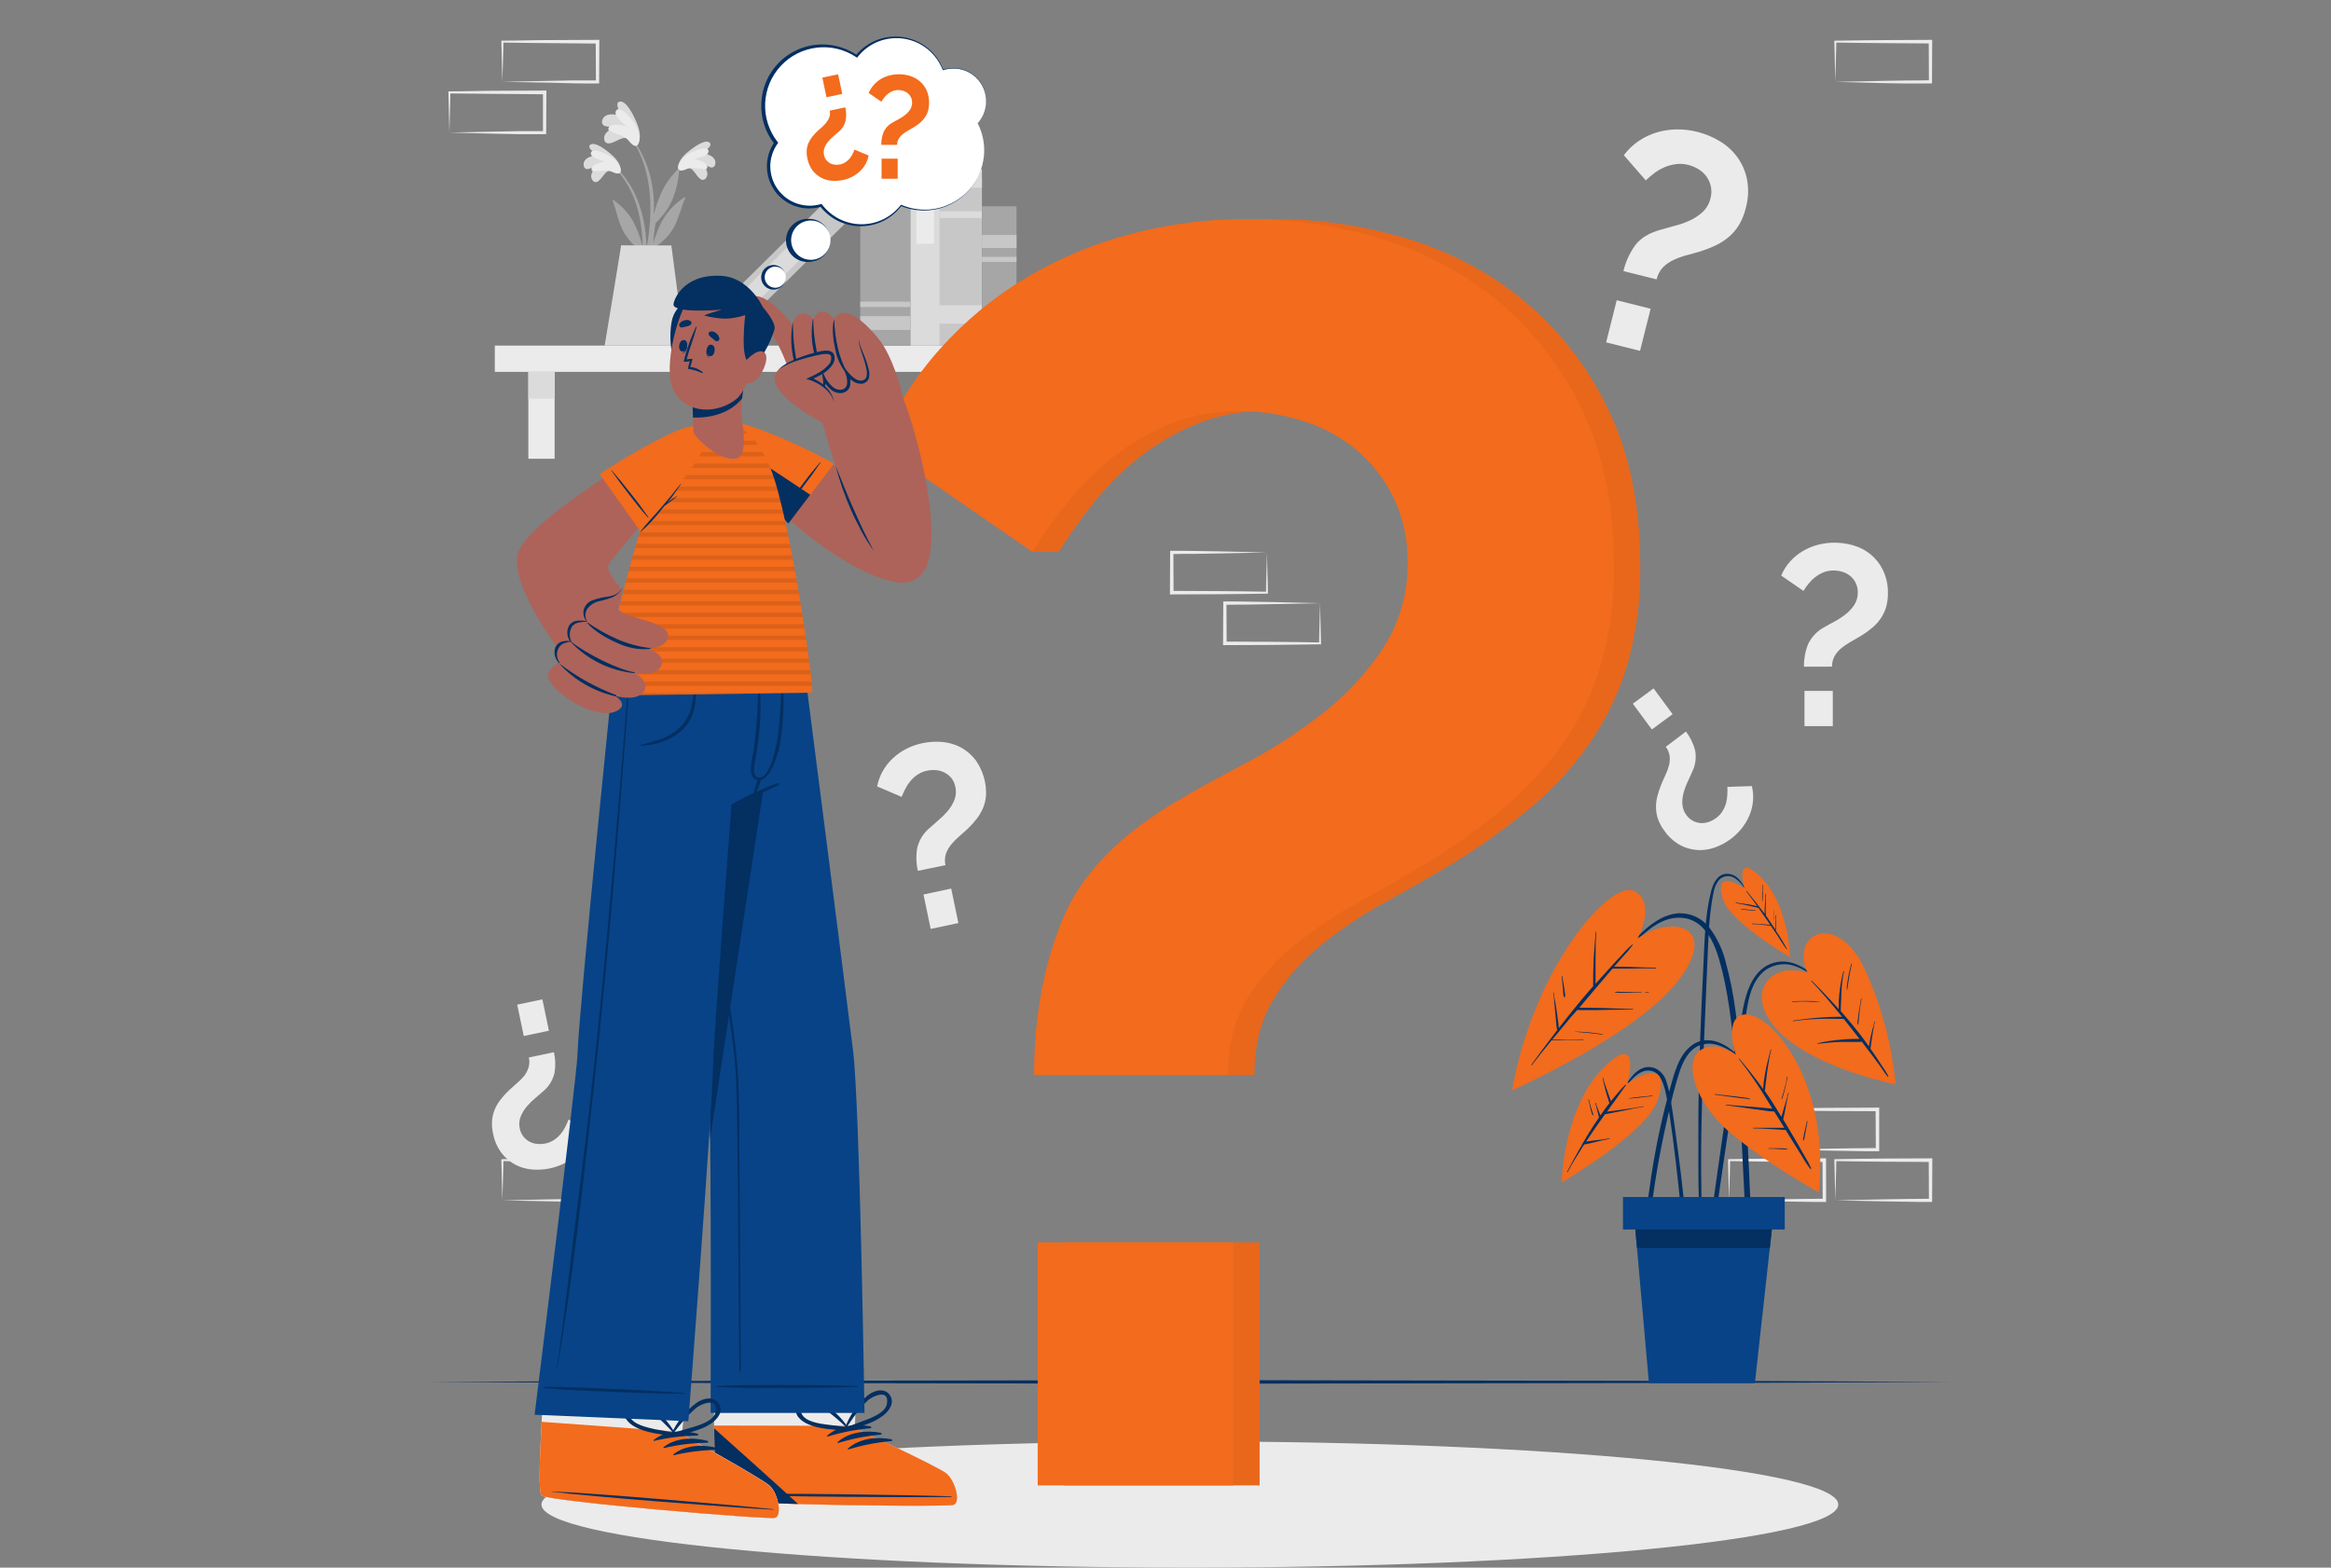 <svg width="446" height="300" viewBox="0 0 446 300" fill="none" xmlns="http://www.w3.org/2000/svg">
<rect x="0" y="0" width="446" height="300" fill="#808080" stroke="none"/>
<path d="M94.674 71.162L209.274 71.162V66.135L94.674 66.135V71.162Z" fill="#EBEBEB"/>
<path d="M202.844 71.169H197.816V87.792H202.844V71.169Z" fill="#EBEBEB"/>
<path d="M202.844 71.169H197.816V76.307H202.844V71.169Z" fill="#DBDBDB"/>
<path d="M106.118 71.169H101.09V87.792H106.118V71.169Z" fill="#EBEBEB"/>
<path d="M106.118 71.169H101.09V76.307H106.118V71.169Z" fill="#DBDBDB"/>
<path d="M187.878 66.141V34.112H179.811V66.141H187.878Z" fill="#C7C7C7"/>
<path d="M187.878 35.922V32.4H179.811V35.922H187.878Z" fill="#DBDBDB"/>
<path d="M187.878 41.733V40.426H179.811V41.733H187.878Z" fill="#DBDBDB"/>
<path d="M187.878 61.939V58.418H178.807V61.939H187.878Z" fill="#DBDBDB"/>
<path d="M179.811 66.142V28.776H174.171V66.142H179.811Z" fill="#DBDBDB"/>
<path d="M178.71 46.658V32.291H175.327V46.658H178.71Z" fill="#EBEBEB"/>
<path d="M138.039 66.154L164.613 39.886L160.648 35.875L134.075 62.144L138.039 66.154Z" fill="#C7C7C7"/>
<path d="M143.466 59.176L153.683 49.076L151.305 46.669L141.087 56.77L143.466 59.176Z" fill="#DBDBDB"/>
<path d="M174.178 66.142V37.765H164.605V66.142H174.178Z" fill="#A6A6A6"/>
<path d="M174.178 63.143V60.495H164.605V63.143H174.178Z" fill="#C7C7C7"/>
<path d="M174.178 58.755V57.731H164.605V58.755H174.178Z" fill="#C7C7C7"/>
<path d="M194.494 66.149V39.477H187.885V66.149H194.494Z" fill="#A6A6A6"/>
<path d="M194.494 63.315V60.832H187.885V63.315H194.494Z" fill="#C7C7C7"/>
<path d="M194.494 47.455V44.972H187.885V47.455H194.494Z" fill="#C7C7C7"/>
<path d="M194.488 50.123V49.161H187.878V50.123H194.488Z" fill="#C7C7C7"/>
<path d="M117.844 31.974C123.484 37.476 124.433 46.045 123.243 53.528C123.243 53.693 122.947 53.652 122.947 53.487C122.947 51.788 123.002 50.096 122.995 48.418C122.995 48.336 122.94 48.267 122.906 48.191C121.386 47.19 120.129 45.839 119.24 44.25C118.298 42.4 117.927 40.31 117.211 38.37C117.143 38.184 117.342 38.239 117.466 38.336C120.905 40.867 121.991 43.59 122.968 47.228C122.945 45.325 122.745 43.428 122.369 41.561C121.714 38.044 120.095 34.777 117.693 32.125C117.68 32.104 117.674 32.079 117.677 32.055C117.68 32.03 117.691 32.008 117.709 31.99C117.726 31.973 117.749 31.961 117.774 31.959C117.798 31.956 117.823 31.961 117.844 31.974Z" fill="#A6A6A6"/>
<path d="M116.785 32.621C115.808 32.621 115.203 34.203 114.446 34.684C114.367 34.749 114.275 34.796 114.175 34.822C114.076 34.849 113.973 34.854 113.872 34.838C113.77 34.822 113.674 34.784 113.588 34.728C113.502 34.672 113.429 34.599 113.374 34.512C112.624 33.467 113.656 32.181 114.618 31.459C113.981 31.816 113.308 32.106 112.61 32.325C112.515 32.359 112.413 32.371 112.313 32.361C112.212 32.35 112.115 32.318 112.029 32.267C111.942 32.215 111.868 32.144 111.812 32.061C111.755 31.977 111.718 31.882 111.702 31.782C111.372 30.358 113.16 29.719 114.391 29.719C113.793 29.306 112.087 28.185 113.016 27.655C113.944 27.126 115.939 28.708 116.585 29.237C117.548 30.014 118.69 31.183 118.738 32.401C118.772 33.79 117.528 32.917 116.785 32.621Z" fill="#DBDBDB"/>
<path d="M117.06 32.861C115.822 32.291 113.435 33.109 113.236 32.634C112.823 31.678 114.728 31.025 115.76 30.894C114.811 30.64 113.009 30.207 113.05 29.319C113.119 28.205 115.836 29.161 117.211 30.213C118.938 31.541 118.931 32.827 118.642 33.081C118.25 33.432 117.266 32.951 117.06 32.861Z" fill="#EBEBEB"/>
<path d="M130.691 31.431C124.845 36.733 123.573 45.234 124.501 52.751C124.501 52.923 124.79 52.889 124.797 52.751C124.859 51.052 124.873 49.36 124.942 47.682L125.038 47.455C126.595 46.518 127.902 45.218 128.848 43.666C129.866 41.85 130.313 39.773 131.104 37.868C131.18 37.682 130.98 37.73 130.849 37.82C127.321 40.22 126.125 42.902 125.004 46.499C125.097 44.598 125.369 42.71 125.815 40.86C126.607 37.366 128.355 34.16 130.863 31.603C130.886 31.58 130.899 31.549 130.899 31.517C130.899 31.484 130.886 31.453 130.863 31.431C130.84 31.408 130.81 31.395 130.777 31.395C130.745 31.395 130.714 31.408 130.691 31.431Z" fill="#A6A6A6"/>
<path d="M131.723 32.111C132.693 32.18 133.243 33.755 133.979 34.236C134.056 34.304 134.146 34.355 134.244 34.385C134.343 34.416 134.446 34.425 134.548 34.413C134.65 34.401 134.748 34.367 134.836 34.314C134.924 34.261 135 34.19 135.059 34.106C135.849 33.088 134.866 31.761 133.931 31.004C134.553 31.405 135.214 31.741 135.904 32.008C135.998 32.045 136.1 32.061 136.2 32.055C136.301 32.049 136.4 32.02 136.488 31.972C136.577 31.923 136.654 31.856 136.713 31.774C136.773 31.692 136.814 31.598 136.833 31.499C137.211 30.082 135.457 29.381 134.226 29.305C134.832 28.913 136.578 27.854 135.698 27.242C134.818 26.63 132.755 28.198 132.067 28.714C131.076 29.456 129.893 30.578 129.804 31.788C129.694 33.205 130.966 32.38 131.723 32.111Z" fill="#DBDBDB"/>
<path d="M131.434 32.325C132.7 31.809 135.045 32.71 135.265 32.249C135.712 31.314 133.834 30.585 132.816 30.42C133.772 30.2 135.567 29.856 135.567 28.941C135.567 27.827 132.816 28.68 131.379 29.684C129.605 30.943 129.563 32.222 129.838 32.49C130.224 32.868 131.228 32.428 131.434 32.325Z" fill="#EBEBEB"/>
<path d="M124.708 45.44C124.316 48.277 123.709 51.079 122.892 53.824C122.881 53.878 122.849 53.925 122.804 53.955C122.758 53.986 122.702 53.996 122.648 53.985C122.594 53.974 122.547 53.943 122.517 53.897C122.486 53.851 122.475 53.795 122.486 53.741C122.872 51.155 123.573 48.617 123.951 46.038C124.374 43.422 124.526 40.77 124.405 38.122C124.158 33.769 122.975 29.133 120.134 25.743C120.072 25.66 120.203 25.543 120.265 25.619C125.96 32.256 125.079 40.392 125.079 41.121C125.884 38.37 126.716 35.227 129.763 32.428C129.894 32.304 129.997 32.366 129.976 32.572C129.433 37.661 128.016 40.323 125.059 43.047C124.942 43.838 124.838 44.642 124.708 45.44Z" fill="#A6A6A6"/>
<path d="M120.079 26.493C119.054 26.039 117.645 27.339 116.64 27.428C116.528 27.455 116.411 27.458 116.296 27.438C116.182 27.417 116.074 27.373 115.977 27.309C115.881 27.244 115.799 27.16 115.737 27.062C115.675 26.965 115.633 26.855 115.616 26.74C115.361 25.282 117.081 24.457 118.442 24.196C117.583 24.141 116.737 24.374 115.891 24.148C115.774 24.134 115.662 24.095 115.562 24.034C115.462 23.973 115.376 23.891 115.311 23.794C115.245 23.696 115.202 23.586 115.183 23.47C115.165 23.354 115.171 23.236 115.203 23.123C115.581 21.479 117.755 21.747 119.048 22.304C118.635 21.616 117.431 19.553 118.649 19.436C119.866 19.319 121.152 21.995 121.558 22.875C122.163 24.168 122.768 25.949 122.198 27.235C121.558 28.707 120.705 27.174 120.079 26.493Z" fill="#DBDBDB"/>
<path d="M120.251 26.878C119.247 25.674 116.365 25.316 116.393 24.725C116.448 23.528 118.752 23.803 119.887 24.189C119.034 23.446 117.356 22.125 117.872 21.19C118.504 20.069 120.836 22.428 121.737 24.216C122.865 26.465 122.204 27.785 121.778 27.909C121.193 28.074 120.416 27.084 120.251 26.878Z" fill="#EBEBEB"/>
<path d="M128.456 46.967L130.966 66.142H115.691C116.008 64.443 118.848 46.947 118.848 46.947L128.456 46.967Z" fill="#DBDBDB"/>
<path d="M310.615 51.878C311.032 50.114 311.789 48.448 312.844 46.974C313.848 45.598 315.466 44.599 317.699 43.975C318.387 43.769 319.192 43.549 320.161 43.288C321.159 43.045 322.135 42.718 323.077 42.311C324.037 41.901 324.922 41.337 325.698 40.64C326.484 39.93 327.034 38.996 327.273 37.964C327.478 37.222 327.504 36.442 327.348 35.688C327.204 35.01 326.923 34.369 326.523 33.803C326.11 33.233 325.586 32.751 324.983 32.386C324.366 32.005 323.693 31.721 322.988 31.547C322.179 31.34 321.337 31.3 320.512 31.431C319.762 31.542 319.031 31.755 318.339 32.063C317.664 32.366 317.027 32.747 316.441 33.198C315.9 33.608 315.383 34.049 314.893 34.519L310.698 29.704C311.479 28.649 312.432 27.733 313.518 26.994C314.575 26.277 315.734 25.722 316.956 25.351C318.202 24.978 319.494 24.782 320.794 24.766C322.137 24.747 323.476 24.907 324.776 25.241C326.258 25.615 327.678 26.201 328.992 26.981C330.306 27.755 331.451 28.784 332.362 30.007C333.301 31.284 333.949 32.751 334.26 34.305C334.61 36.133 334.53 38.016 334.027 39.807C333.765 40.928 333.339 42.003 332.761 42.999C332.248 43.856 331.603 44.626 330.849 45.282C330.103 45.923 329.278 46.466 328.394 46.898C327.435 47.36 326.444 47.753 325.43 48.074C324.529 48.349 323.641 48.597 322.754 48.831C321.899 49.052 321.065 49.351 320.265 49.725C319.499 50.072 318.8 50.552 318.201 51.142C317.586 51.79 317.158 52.594 316.963 53.466L310.615 51.878ZM307.307 65.516L309.336 57.455L315.822 59.085L313.793 67.146L307.307 65.516Z" fill="#EBEBEB"/>
<path d="M105.987 201.362C106.282 202.665 106.32 204.013 106.097 205.33C105.769 206.732 104.985 207.985 103.869 208.893C103.484 209.244 103.009 209.656 102.445 210.124C101.861 210.606 101.32 211.137 100.829 211.713C100.322 212.293 99.915 212.953 99.625 213.666C99.334 214.391 99.272 215.188 99.447 215.949C99.554 216.509 99.789 217.036 100.134 217.49C100.45 217.892 100.843 218.226 101.29 218.473C101.749 218.714 102.252 218.861 102.768 218.907C103.301 218.962 103.84 218.934 104.364 218.824C104.961 218.709 105.53 218.475 106.035 218.136C106.498 217.822 106.914 217.445 107.273 217.015C107.623 216.592 107.923 216.131 108.167 215.64C108.396 215.195 108.596 214.735 108.766 214.264L113.098 216.08C112.918 217.033 112.578 217.949 112.094 218.79C111.624 219.611 111.03 220.356 110.334 220.997C109.63 221.651 108.835 222.2 107.975 222.627C107.091 223.072 106.152 223.398 105.182 223.597C104.08 223.83 102.949 223.901 101.826 223.81C100.705 223.722 99.614 223.411 98.614 222.896C97.578 222.349 96.672 221.584 95.96 220.654C95.141 219.555 94.588 218.281 94.343 216.933C94.152 216.106 94.087 215.255 94.151 214.409C94.212 213.674 94.391 212.954 94.68 212.277C94.965 211.609 95.337 210.982 95.788 210.413C96.271 209.792 96.799 209.208 97.37 208.666C97.878 208.198 98.387 207.744 98.903 207.29C99.402 206.874 99.862 206.414 100.279 205.915C100.65 205.434 100.934 204.892 101.118 204.312C101.319 203.682 101.342 203.009 101.187 202.366L105.987 201.362ZM103.773 191.245L105.031 197.249L100.217 198.26L98.958 192.263L103.773 191.245Z" fill="#EBEBEB"/>
<path d="M322.575 139.993C323.385 141.056 323.981 142.266 324.329 143.555C324.606 144.972 324.405 146.44 323.758 147.73C323.559 148.212 323.298 148.782 322.981 149.443C322.647 150.123 322.376 150.832 322.17 151.561C321.95 152.299 321.854 153.068 321.888 153.837C321.927 154.617 322.2 155.367 322.672 155.99C323 156.454 323.434 156.833 323.937 157.097C324.393 157.333 324.891 157.473 325.402 157.51C325.92 157.543 326.44 157.471 326.929 157.297C327.434 157.121 327.909 156.871 328.339 156.554C328.835 156.202 329.254 155.753 329.57 155.234C329.871 154.755 330.103 154.237 330.258 153.693C330.396 153.165 330.477 152.623 330.498 152.077C330.527 151.58 330.527 151.081 330.498 150.584L335.189 150.433C335.425 151.372 335.5 152.344 335.409 153.308C335.319 154.254 335.088 155.182 334.721 156.059C334.349 156.944 333.853 157.773 333.249 158.521C332.632 159.299 331.915 159.993 331.117 160.584C330.209 161.255 329.208 161.79 328.146 162.173C327.09 162.557 325.968 162.728 324.845 162.675C323.677 162.609 322.537 162.292 321.503 161.747C320.301 161.085 319.268 160.155 318.483 159.03C317.966 158.357 317.554 157.611 317.259 156.815C317.008 156.122 316.871 155.393 316.853 154.656C316.833 153.929 316.909 153.203 317.08 152.496C317.267 151.733 317.509 150.983 317.802 150.254C318.071 149.615 318.339 148.989 318.628 148.377C318.915 147.788 319.145 147.173 319.315 146.54C319.471 145.946 319.522 145.329 319.467 144.718C319.385 144.062 319.126 143.441 318.717 142.923L322.575 139.993ZM316.386 131.74L320.024 136.671L316.056 139.601L312.417 134.67L316.386 131.74Z" fill="#EBEBEB"/>
<path d="M345.161 127.586C345.138 126.115 345.404 124.654 345.945 123.287C346.617 121.851 347.75 120.682 349.164 119.965C349.652 119.67 350.258 119.339 350.973 118.961C351.698 118.575 352.389 118.126 353.036 117.62C353.714 117.114 354.3 116.495 354.769 115.791C355.24 115.073 355.48 114.228 355.457 113.37C355.469 112.776 355.348 112.188 355.103 111.648C354.857 111.108 354.494 110.629 354.04 110.247C353.605 109.881 353.099 109.607 352.555 109.443C351.994 109.265 351.41 109.175 350.822 109.174C350.153 109.167 349.489 109.29 348.868 109.539C348.3 109.777 347.766 110.089 347.28 110.467C346.807 110.84 346.38 111.267 346.007 111.74C345.664 112.167 345.347 112.615 345.058 113.081L340.808 110.151C341.216 109.167 341.785 108.258 342.493 107.462C343.188 106.689 343.995 106.023 344.886 105.488C345.794 104.947 346.774 104.535 347.795 104.264C348.846 103.987 349.928 103.848 351.014 103.851C352.256 103.851 353.49 104.032 354.68 104.388C355.865 104.736 356.969 105.318 357.926 106.1C358.914 106.92 359.714 107.942 360.271 109.099C360.922 110.466 361.249 111.965 361.227 113.48C361.24 114.41 361.117 115.336 360.863 116.231C360.626 117.005 360.271 117.738 359.811 118.404C359.354 119.057 358.813 119.647 358.201 120.158C357.537 120.712 356.834 121.218 356.097 121.671C355.45 122.063 354.797 122.441 354.143 122.799C353.515 123.143 352.918 123.544 352.362 123.995C351.839 124.418 351.394 124.931 351.049 125.509C350.691 126.136 350.512 126.85 350.533 127.572L345.161 127.586ZM345.258 138.961V132.221H350.677V138.961H345.258Z" fill="#EBEBEB"/>
<path d="M175.616 166.657C175.289 165.224 175.247 163.74 175.492 162.29C175.852 160.747 176.719 159.37 177.954 158.377C178.373 157.985 178.889 157.538 179.515 157.001C180.152 156.467 180.745 155.883 181.29 155.254C181.841 154.613 182.285 153.886 182.603 153.102C182.923 152.304 182.99 151.428 182.796 150.591C182.679 149.976 182.42 149.397 182.039 148.9C181.686 148.473 181.251 148.123 180.76 147.868C180.257 147.599 179.705 147.435 179.137 147.387C178.553 147.332 177.964 147.365 177.39 147.483C176.734 147.615 176.11 147.874 175.554 148.246C175.042 148.595 174.579 149.012 174.178 149.484C173.797 149.948 173.469 150.453 173.202 150.99C172.941 151.48 172.712 151.985 172.514 152.503L167.83 150.495C168.026 149.448 168.396 148.442 168.924 147.517C169.44 146.614 170.092 145.795 170.856 145.089C171.628 144.369 172.499 143.762 173.442 143.287C174.415 142.802 175.446 142.441 176.51 142.215C177.723 141.961 178.967 141.882 180.203 141.981C181.433 142.077 182.632 142.416 183.731 142.978C184.871 143.573 185.866 144.412 186.647 145.433C188.079 147.431 188.788 149.857 188.655 152.311C188.586 153.116 188.391 153.905 188.078 154.649C187.767 155.387 187.36 156.081 186.867 156.712C186.331 157.391 185.75 158.032 185.127 158.631C184.57 159.147 184.013 159.649 183.449 160.131C182.905 160.599 182.403 161.114 181.95 161.671C181.528 162.197 181.198 162.79 180.973 163.425C180.759 164.119 180.735 164.858 180.904 165.564L175.616 166.657ZM178.071 177.765L176.695 171.176L181.998 170.048L183.373 176.644L178.071 177.765Z" fill="#EBEBEB"/>
<path d="M341 220.007L350.189 219.814L354.714 219.739C356.22 219.704 357.713 219.739 359.212 219.697L358.91 220.007L358.868 212.311L359.212 212.655L350.086 212.614C347.053 212.614 344.02 212.531 340.98 212.497L341.172 212.311C341.172 213.57 341.11 214.835 341.076 216.121L341 220.007ZM341 220.007L340.904 216.197C340.904 214.918 340.828 213.618 340.815 212.311V212.125H341C344.04 212.091 347.073 212.015 350.106 212.008L359.212 211.967H359.556V212.311V220.007V220.316H359.247C357.713 220.316 356.172 220.316 354.646 220.275L350.065 220.199L341 220.007Z" fill="#EBEBEB"/>
<path d="M351.159 229.711L360.347 229.518L364.872 229.443C366.379 229.408 367.871 229.443 369.37 229.401L369.068 229.711L369.033 222.015L369.37 222.359L360.264 222.317C357.231 222.317 354.198 222.235 351.159 222.2L351.351 222.015C351.351 223.273 351.289 224.539 351.262 225.825L351.159 229.711ZM351.159 229.711L351.062 225.901C351.062 224.621 350.987 223.322 350.973 222.015V221.829H351.159C354.198 221.795 357.231 221.719 360.264 221.712L369.37 221.671H369.721V222.015L369.68 229.711V230.02H369.343C367.809 230.02 366.275 230.02 364.742 229.979L360.161 229.903L351.159 229.711Z" fill="#EBEBEB"/>
<path d="M330.828 229.711L340.017 229.518L344.542 229.443C346.042 229.408 347.541 229.443 349.04 229.401L348.738 229.711L348.71 222.015L349.054 222.359L339.948 222.317C336.915 222.317 333.875 222.235 330.842 222.2L331.028 222.015C331.028 223.273 330.973 224.539 330.938 225.825L330.828 229.711ZM330.828 229.711L330.732 225.901C330.698 224.621 330.657 223.322 330.643 222.015V221.829H330.828C333.861 221.795 336.901 221.719 339.934 221.712L349.04 221.671H349.384V222.015L349.398 229.711V230.02H349.095C347.562 230.02 346.021 230.02 344.494 229.979L339.914 229.903L330.828 229.711Z" fill="#EBEBEB"/>
<path d="M96.118 229.711L105.299 229.518L109.825 229.443C111.331 229.408 112.83 229.443 114.33 229.401L114.02 229.711L113.986 222.015L114.33 222.359L105.244 222.317C102.204 222.317 99.171 222.235 96.138 222.2L96.324 222.015C96.324 223.273 96.262 224.539 96.235 225.825L96.118 229.711ZM96.118 229.711L96.015 225.901C96.015 224.621 95.939 223.322 95.925 222.015V221.829H96.118C99.151 221.795 102.184 221.719 105.224 221.712L114.33 221.671H114.673V222.015L114.632 229.711V230.02H114.33C112.796 230.02 111.255 230.02 109.722 229.979L105.141 229.903L96.118 229.711Z" fill="#EBEBEB"/>
<path d="M96.118 15.66L105.299 15.468L109.825 15.385C111.331 15.385 112.83 15.385 114.33 15.385L114.02 15.695L113.986 7.999L114.33 8.336L105.244 8.253C102.204 8.253 99.171 8.178 96.138 8.143L96.324 7.958C96.324 9.216 96.262 10.482 96.235 11.761L96.118 15.66ZM96.118 15.66L96.015 11.85C96.015 10.564 95.939 9.264 95.925 7.964V7.779H96.118C99.151 7.779 102.184 7.669 105.224 7.669L114.33 7.627H114.673V7.978L114.632 15.674V15.977H114.33C112.796 15.977 111.255 15.977 109.722 15.942L105.141 15.819L96.118 15.66Z" fill="#EBEBEB"/>
<path d="M85.987 25.365L95.169 25.172L99.694 25.09C101.2 25.09 102.693 25.09 104.199 25.09L103.889 25.399V17.703L104.233 18.04L95.066 17.965C92.026 17.965 88.993 17.882 85.987 17.882L86.173 17.696C86.173 18.955 86.111 20.22 86.083 21.5L85.987 25.365ZM85.987 25.365L85.884 21.555C85.884 20.268 85.808 18.969 85.794 17.669V17.483H85.987C89.02 17.483 92.053 17.373 95.093 17.373L104.199 17.332H104.543V17.683L104.502 25.378V25.681H104.199C102.658 25.681 101.125 25.681 99.591 25.681L95.01 25.599L85.987 25.365Z" fill="#EBEBEB"/>
<path d="M351.159 15.667L360.347 15.475L364.872 15.399C366.379 15.399 367.871 15.399 369.37 15.358L369.068 15.667L369.033 7.971L369.37 8.315L360.264 8.253C357.231 8.253 354.198 8.178 351.159 8.143L351.351 7.958C351.351 9.216 351.289 10.482 351.262 11.761L351.159 15.667ZM351.159 15.667L351.062 11.857C351.062 10.571 350.987 9.278 350.973 7.971V7.786H351.159C354.198 7.751 357.231 7.682 360.264 7.676L369.343 7.627H369.694V7.971L369.659 15.667V15.977H369.343C367.809 15.977 366.275 15.977 364.742 15.977L360.161 15.901L351.159 15.667Z" fill="#EBEBEB"/>
<path d="M252.569 115.427L243.387 115.619L238.862 115.695C237.355 115.729 235.856 115.695 234.357 115.736L234.666 115.427L234.701 123.123L234.357 122.779L243.463 122.827C246.503 122.827 249.536 122.903 252.569 122.937L252.383 123.123C252.383 121.864 252.445 120.599 252.472 119.319L252.569 115.427ZM252.569 115.427L252.672 119.237C252.672 120.523 252.747 121.816 252.761 123.123V123.308H252.569C249.536 123.308 246.503 123.412 243.463 123.418L234.357 123.46H234.013V123.109L234.054 115.413V115.104H234.357C235.891 115.104 237.431 115.104 238.965 115.138L243.545 115.214L252.569 115.427Z" fill="#EBEBEB"/>
<path d="M242.41 105.722L233.229 105.915L228.703 105.99C227.197 105.99 225.698 105.99 224.199 106.032L224.508 105.722L224.543 113.418L224.199 113.074L233.305 113.122C236.338 113.122 239.377 113.198 242.41 113.232L242.225 113.418C242.225 112.16 242.28 110.894 242.314 109.615L242.41 105.722ZM242.41 105.722L242.507 109.532C242.541 110.818 242.589 112.111 242.596 113.418V113.604H242.404C239.371 113.638 236.331 113.707 233.298 113.714L224.192 113.755H223.848V113.411L223.889 105.715V105.406H224.226C225.76 105.406 227.3 105.406 228.834 105.44L233.415 105.516L242.41 105.722Z" fill="#EBEBEB"/>
<path d="M82.115 264.457L118.504 264.292L154.893 264.23L227.665 264.113L300.437 264.23L336.826 264.292L373.215 264.457L336.826 264.629L300.437 264.691L227.665 264.801L154.893 264.691L118.504 264.629L82.115 264.457Z" fill="#032F61"/>
<path d="M227.665 300C296.184 300 351.729 294.593 351.729 287.923C351.729 281.253 296.184 275.846 227.665 275.846C159.146 275.846 103.601 281.253 103.601 287.923C103.601 294.593 159.146 300 227.665 300Z" fill="#EBEBEB"/>
<path d="M349.398 188.783C346.784 186.225 343.408 183.13 339.412 184.237C335.657 185.275 334.219 189.374 333.545 192.793C332.679 197.201 332.005 201.644 331.303 206.08C330.602 210.516 329.928 215.021 329.288 219.526C328.921 222.057 328.563 224.59 328.215 227.125C328.036 228.391 327.86 229.656 327.685 230.922C327.514 232.167 327.307 233.412 327.238 234.663C327.238 235.062 327.844 235.117 327.926 234.739C328.414 232.628 328.614 230.427 328.923 228.288C329.233 226.149 329.549 223.969 329.859 221.816C330.485 217.531 331.138 213.253 331.778 208.969C332.417 204.684 333.091 200.413 333.779 196.135C334.357 192.504 334.632 187.999 337.844 185.606C338.717 185.009 339.727 184.645 340.78 184.546C341.832 184.447 342.893 184.618 343.861 185.042C345.973 185.853 347.665 187.366 349.322 188.866C349.398 188.914 349.467 188.838 349.398 188.783Z" fill="#032F61"/>
<path d="M345.842 186.169C345.842 186.169 340.498 184.25 337.864 188.143C335.23 192.036 338.38 201.953 362.692 207.544C361.981 199.945 360.005 192.519 356.846 185.571C351.633 174.202 342.342 178.507 345.842 186.169Z" fill="#F36B1C"/>
<path d="M361.296 205.922C360.929 205.241 360.52 204.584 360.072 203.955C359.666 203.329 359.253 202.703 358.841 202.084C358.531 201.616 358.208 201.148 357.892 200.708C357.892 200.598 357.892 200.481 357.933 200.364L358.015 199.732C358.077 199.278 358.146 198.817 358.208 198.356C358.27 197.895 358.352 197.455 358.442 196.981C358.498 196.494 358.604 196.015 358.758 195.55C358.758 195.474 358.662 195.44 358.655 195.55C358.603 195.826 358.529 196.097 358.435 196.362L358.27 196.974C358.153 197.435 358.043 197.895 357.94 198.349C357.837 198.803 357.761 199.209 357.685 199.635C357.651 199.849 357.623 200.055 357.596 200.261C357.163 199.642 356.716 199.03 356.262 198.432C354.969 196.733 353.607 195.096 352.19 193.494C352.19 193.494 352.19 193.494 352.19 193.452C352.321 190.901 352.259 188.37 352.823 185.887C352.823 185.818 352.74 185.777 352.72 185.846C352.079 188.215 351.773 190.662 351.812 193.115C351.31 192.552 350.794 191.988 350.278 191.43C349.088 190.158 347.885 188.9 346.654 187.675C346.606 187.627 346.523 187.675 346.571 187.751C348.634 189.959 350.567 192.256 352.465 194.594C350.98 194.57 349.495 194.625 348.015 194.759C346.372 194.876 344.735 195.089 343.098 195.316C343.022 195.316 343.043 195.433 343.098 195.426C344.725 195.187 346.365 195.04 348.009 194.986C349.597 194.917 351.172 194.986 352.761 194.986C353.788 196.252 354.799 197.531 355.794 198.824H355.588C355.216 198.824 354.845 198.824 354.474 198.824C353.731 198.824 352.995 198.893 352.259 198.955C350.748 199.08 349.247 199.31 347.768 199.642C347.753 199.642 347.739 199.648 347.729 199.658C347.719 199.669 347.713 199.683 347.713 199.697C347.713 199.712 347.719 199.726 347.729 199.736C347.739 199.747 347.753 199.752 347.768 199.752C349.26 199.58 350.76 199.443 352.259 199.388C352.947 199.388 353.696 199.388 354.412 199.388H355.588C355.793 199.416 356.003 199.397 356.2 199.333C356.851 200.181 357.502 201.032 358.153 201.884C358.669 202.572 359.178 203.26 359.68 203.948C360.182 204.635 360.656 205.426 361.22 206.087C361.248 206.038 361.324 205.977 361.296 205.922Z" fill="#032F61"/>
<path d="M348.167 191.692C347.305 191.582 346.436 191.541 345.567 191.568C344.7 191.568 343.827 191.568 342.96 191.623C342.885 191.623 342.892 191.733 342.96 191.733C343.841 191.664 344.721 191.651 345.601 191.664C346.482 191.678 347.307 191.761 348.153 191.733C348.194 191.733 348.194 191.699 348.167 191.692Z" fill="#032F61"/>
<path d="M355.801 193.652C355.897 192.82 356 191.987 356.179 191.169C356.179 191.154 356.173 191.14 356.163 191.13C356.153 191.12 356.139 191.114 356.124 191.114C356.11 191.114 356.096 191.12 356.085 191.13C356.075 191.14 356.069 191.154 356.069 191.169C355.945 191.987 355.787 192.799 355.67 193.617C355.608 194.023 355.553 194.436 355.498 194.842C355.429 195.225 355.396 195.614 355.402 196.004C355.407 196.019 355.416 196.033 355.429 196.042C355.442 196.052 355.458 196.057 355.474 196.057C355.49 196.057 355.506 196.052 355.519 196.042C355.532 196.033 355.542 196.019 355.546 196.004C355.619 195.62 355.66 195.232 355.67 194.842C355.705 194.443 355.753 194.044 355.801 193.652Z" fill="#032F61"/>
<path d="M354.212 184.45C353.999 185.261 353.786 186.08 353.641 186.898C353.566 187.318 353.497 187.737 353.442 188.157C353.366 188.562 353.339 188.976 353.359 189.388C353.359 189.397 353.363 189.406 353.369 189.412C353.376 189.419 353.385 189.422 353.394 189.422C353.403 189.422 353.412 189.419 353.418 189.412C353.425 189.406 353.428 189.397 353.428 189.388C353.525 189.004 353.587 188.613 353.614 188.219C353.669 187.813 353.731 187.414 353.8 187.008C353.951 186.162 354.102 185.323 354.315 184.491C354.322 184.422 354.212 184.381 354.212 184.45Z" fill="#032F61"/>
<path d="M322.575 233.762C322.438 232.235 322.287 230.701 322.128 229.174C321.803 226.148 321.438 223.124 321.035 220.103C320.629 217.097 320.244 214.078 319.756 211.08C319.58 209.677 319.269 208.295 318.827 206.953C318.67 206.38 318.384 205.851 317.99 205.407C317.597 204.962 317.107 204.613 316.558 204.388C313.696 203.404 311.743 206.368 310.615 208.466C310.581 208.528 310.67 208.576 310.712 208.521C311.399 207.524 313.311 204.738 315.485 204.869C316.943 204.952 318.112 205.99 318.813 209.628C320.56 218.7 322.135 237.139 322.321 238.315C322.417 238.954 322.864 238.927 322.871 238.239C322.844 236.767 322.672 235.261 322.575 233.762Z" fill="#032F61"/>
<path d="M311.351 207.372C311.351 207.372 313.855 198.542 308.325 202.957C299.123 210.309 298.8 226.272 298.8 226.272C298.8 226.272 315.154 216.774 317.183 210.509C320.216 201.196 311.351 207.372 311.351 207.372Z" fill="#F36B1C"/>
<path d="M314.446 211.705C313.167 211.967 311.86 212.139 310.567 212.324L308.724 212.586C308.311 212.641 307.892 212.682 307.472 212.73C308.69 211.052 309.921 209.381 311.09 207.668C311.101 207.654 311.106 207.635 311.103 207.617C311.1 207.599 311.091 207.583 311.076 207.572C311.062 207.561 311.043 207.556 311.025 207.559C311.007 207.561 310.991 207.571 310.98 207.586C310.005 208.586 309.086 209.64 308.229 210.742L307.5 208.679C307.225 207.888 306.922 207.104 306.723 206.286C306.723 206.217 306.599 206.286 306.619 206.32C306.84 207.125 306.998 207.957 307.218 208.769C307.438 209.58 307.665 210.323 307.94 211.086C307.342 211.863 306.764 212.661 306.207 213.466C305.925 212.668 305.574 211.898 305.333 211.086C305.333 211.018 305.203 211.052 305.223 211.086C305.519 211.987 305.677 212.916 305.952 213.837C305.574 214.388 305.203 214.938 304.845 215.488C304.157 216.513 303.559 217.551 302.954 218.597C302.906 218.617 302.867 218.652 302.841 218.697C302.815 218.741 302.804 218.793 302.809 218.844C301.778 220.632 300.794 222.441 299.824 224.271C299.817 224.283 299.815 224.299 299.819 224.313C299.823 224.327 299.832 224.339 299.845 224.346C299.858 224.354 299.873 224.355 299.887 224.352C299.901 224.348 299.913 224.338 299.921 224.326C300.89 222.517 301.984 220.756 303.091 219.03C303.265 218.973 303.445 218.938 303.628 218.927L304.192 218.803C304.611 218.714 305.031 218.604 305.45 218.5C306.282 218.294 307.101 218.095 307.947 217.95C308.016 217.95 307.981 217.833 307.947 217.847C306.956 218.033 305.966 218.15 304.962 218.26C304.487 218.315 304.02 218.377 303.552 218.452H303.483C304.066 217.563 304.662 216.678 305.271 215.797C305.863 214.938 306.475 214.085 307.087 213.232C307.658 213.156 308.215 213.005 308.779 212.902L310.677 212.531C311.943 212.276 313.208 211.994 314.481 211.788C314.549 211.829 314.515 211.692 314.446 211.705Z" fill="#032F61"/>
<path d="M304.618 212.579C304.542 212.345 304.474 212.111 304.398 211.891C304.245 211.403 304.118 210.907 304.02 210.405C304.02 210.337 303.903 210.371 303.917 210.405C304.027 210.907 304.143 211.403 304.254 211.898C304.354 212.397 304.496 212.888 304.68 213.363C304.691 213.383 304.709 213.398 304.731 213.407C304.752 213.416 304.776 213.417 304.798 213.411C304.82 213.404 304.839 213.391 304.853 213.372C304.866 213.353 304.873 213.331 304.873 213.308C304.797 213.074 304.694 212.826 304.618 212.579Z" fill="#032F61"/>
<path d="M316.117 209.663C315.375 209.773 314.625 209.828 313.868 209.897C313.112 209.966 312.376 210.062 311.626 210.179C311.585 210.179 311.585 210.247 311.626 210.241C312.376 210.192 313.126 210.131 313.875 210.034C314.625 209.938 315.368 209.828 316.124 209.773C316.193 209.766 316.186 209.656 316.117 209.663Z" fill="#032F61"/>
<path d="M334.577 222.586C334.281 216.086 333.889 209.594 333.201 203.122C332.878 199.897 332.513 196.678 332.06 193.494C331.659 190.338 331.036 187.215 330.196 184.147C329.62 181.762 328.562 179.52 327.087 177.558C326.359 176.604 325.399 175.851 324.3 175.37C323.2 174.889 321.996 174.695 320.801 174.807C317.961 175.158 315.663 176.953 313.683 178.899C311.461 181.087 309.426 183.473 307.369 185.777C306.846 186.369 306.331 186.967 305.815 187.565C305.774 187.62 305.849 187.696 305.897 187.641C307.912 185.33 310.024 183.081 312.19 180.935C314.212 178.948 316.317 176.809 319.068 175.956C320.37 175.543 321.764 175.51 323.084 175.86C324.136 176.192 325.084 176.791 325.835 177.6C327.417 179.236 328.298 181.458 328.93 183.611C330.677 189.587 331.303 195.853 331.95 202.022C332.596 208.191 333.057 214.573 333.373 220.873C333.69 227.173 333.937 233.535 334.549 239.848C334.625 240.626 334.721 241.403 334.824 242.18C334.886 242.696 335.698 242.703 335.657 242.18C335.168 235.646 334.866 229.119 334.577 222.586Z" fill="#032F61"/>
<path d="M313.339 179.587C313.339 179.587 317.053 172.709 312.651 170.509C308.249 168.308 293.586 184.69 289.302 208.652C289.302 208.652 313.009 198.163 321.062 187.709C329.116 177.256 319.996 174.958 313.339 179.587Z" fill="#F36B1C"/>
<path d="M316.826 185.172C314.164 185.172 311.503 184.972 308.841 184.986L310.34 183.274C311.081 182.513 311.77 181.704 312.403 180.853C312.438 180.798 312.362 180.722 312.307 180.763C311.583 181.383 310.909 182.059 310.292 182.785C309.604 183.473 308.958 184.202 308.298 184.917C307.28 186.025 306.282 187.139 305.285 188.267C305.285 188.157 305.285 188.047 305.285 187.944C305.285 187.476 305.285 187.008 305.285 186.568C305.285 185.667 305.285 184.759 305.285 183.858C305.285 182.029 305.285 180.186 305.423 178.356C305.423 178.287 305.32 178.287 305.313 178.356C305.189 180.199 304.996 182.029 304.907 183.858C304.866 184.766 304.845 185.667 304.831 186.575C304.831 187.036 304.831 187.503 304.831 187.95C304.831 188.205 304.831 188.473 304.831 188.735C304.68 188.913 304.515 189.085 304.364 189.257C302.238 191.692 300.237 194.202 298.243 196.761C298.243 196.623 298.243 196.472 298.208 196.334C298.208 196.052 298.146 195.77 298.119 195.488C298.05 194.876 297.967 194.271 297.871 193.659C297.775 193.047 297.699 192.517 297.603 191.946C297.507 191.376 297.335 190.66 297.287 190.014C297.29 190.005 297.291 189.996 297.29 189.988C297.288 189.979 297.285 189.97 297.28 189.963C297.275 189.956 297.268 189.95 297.26 189.946C297.253 189.942 297.244 189.94 297.235 189.94C297.226 189.94 297.217 189.942 297.21 189.946C297.202 189.95 297.195 189.956 297.19 189.963C297.185 189.97 297.182 189.979 297.18 189.988C297.179 189.996 297.18 190.005 297.183 190.014C297.291 190.661 297.365 191.312 297.404 191.967L297.569 193.728C297.617 194.312 297.672 194.897 297.734 195.488L297.816 196.334C297.816 196.472 297.851 196.616 297.871 196.754C297.878 196.874 297.916 196.99 297.981 197.091L296.97 198.411C295.595 200.193 294.302 201.994 292.981 203.79C292.94 203.845 293.022 203.92 293.064 203.865C294.315 202.235 295.602 200.633 296.901 199.051C297.878 199.092 298.875 199.016 299.852 199.003C300.829 198.989 301.915 199.003 302.933 199.003C302.948 199.003 302.962 198.997 302.972 198.987C302.982 198.976 302.988 198.962 302.988 198.948C302.988 198.933 302.982 198.919 302.972 198.909C302.962 198.898 302.948 198.893 302.933 198.893C301.901 198.893 300.87 198.927 299.845 198.934C298.82 198.941 297.954 198.893 297.018 198.934C298.16 197.558 299.322 196.183 300.457 194.773L301.805 193.26C302.2 193.312 302.598 193.325 302.995 193.301H304.37C305.244 193.301 306.117 193.301 306.998 193.267C308.807 193.267 310.615 193.177 312.424 193.171C312.432 193.174 312.441 193.175 312.45 193.174C312.459 193.172 312.467 193.169 312.475 193.164C312.482 193.159 312.488 193.152 312.492 193.144C312.496 193.137 312.498 193.128 312.498 193.119C312.498 193.11 312.496 193.101 312.492 193.093C312.488 193.086 312.482 193.079 312.475 193.074C312.467 193.069 312.459 193.066 312.45 193.064C312.441 193.063 312.432 193.064 312.424 193.067C310.608 193.067 308.8 192.964 306.991 192.916C306.111 192.916 305.237 192.868 304.357 192.854H302.981C302.72 192.854 302.445 192.854 302.17 192.854L305.161 189.312C305.185 189.297 305.204 189.275 305.216 189.25C306.186 188.102 307.156 186.96 308.139 185.812C308.277 185.66 308.414 185.509 308.545 185.351C311.296 185.433 314.047 185.254 316.798 185.309C316.901 185.282 316.901 185.172 316.826 185.172Z" fill="#032F61"/>
<path d="M315.464 189.883H314.817C314.805 189.883 314.792 189.888 314.783 189.897C314.774 189.906 314.769 189.918 314.769 189.931C314.769 189.944 314.774 189.956 314.783 189.965C314.792 189.974 314.805 189.979 314.817 189.979H315.457C315.466 189.975 315.474 189.969 315.479 189.961C315.485 189.953 315.488 189.943 315.489 189.933C315.49 189.923 315.488 189.914 315.483 189.905C315.479 189.896 315.472 189.888 315.464 189.883Z" fill="#032F61"/>
<path d="M314.027 189.89C313.174 189.89 312.321 189.89 311.468 189.835L310.196 189.821C309.801 189.773 309.401 189.773 309.006 189.821C308.995 189.821 308.985 189.825 308.977 189.833C308.969 189.841 308.965 189.851 308.965 189.862C308.965 189.873 308.969 189.884 308.977 189.892C308.985 189.899 308.995 189.904 309.006 189.904C309.4 189.983 309.802 190.011 310.203 189.986H311.482H314.04C314.102 190 314.102 189.89 314.027 189.89Z" fill="#032F61"/>
<path d="M306.578 197.895C304.844 197.604 303.089 197.445 301.331 197.421V197.455C303.077 197.62 304.818 197.717 306.551 197.999C306.619 198.012 306.647 197.902 306.578 197.895Z" fill="#032F61"/>
<path d="M299.446 190.261C299.446 190.11 299.412 189.958 299.391 189.807C299.35 189.463 299.295 189.119 299.24 188.782C299.137 188.129 299.027 187.482 298.903 186.829C298.903 186.774 298.786 186.788 298.793 186.829C298.875 187.517 298.951 188.17 299.013 188.844L299.095 189.835C299.086 190.151 299.13 190.468 299.226 190.77C299.24 190.79 299.259 190.807 299.282 190.817C299.304 190.827 299.329 190.83 299.354 190.827C299.378 190.823 299.401 190.813 299.42 190.797C299.439 190.78 299.453 190.759 299.46 190.735C299.484 190.578 299.479 190.417 299.446 190.261Z" fill="#032F61"/>
<path d="M334.343 170.764C333.49 169.182 332.41 167.098 330.292 167.229C328.545 167.339 327.754 169.12 327.383 170.599C326.227 175.158 326.145 179.973 325.925 184.649C325.443 194.532 325.017 204.422 324.955 214.319C324.955 217.07 324.955 219.821 324.955 222.572C324.955 225.371 324.955 228.184 325.148 230.977C325.148 231.031 325.169 231.084 325.208 231.123C325.247 231.161 325.299 231.183 325.354 231.183C325.409 231.183 325.461 231.161 325.5 231.123C325.539 231.084 325.56 231.031 325.56 230.977C325.56 228.583 325.491 226.162 325.485 223.796C325.478 221.431 325.485 219.127 325.526 216.788C325.604 212.061 325.73 207.334 325.904 202.607C326.083 197.909 326.289 193.212 326.489 188.515C326.585 186.169 326.688 183.817 326.791 181.472C326.895 179.127 326.991 176.926 327.252 174.663C327.397 173.391 327.582 172.125 327.851 170.88C327.981 169.952 328.359 169.075 328.944 168.343C329.348 167.944 329.881 167.702 330.447 167.662C331.014 167.621 331.576 167.785 332.032 168.123C333.002 168.821 333.761 169.773 334.226 170.874C334.241 170.889 334.261 170.898 334.282 170.899C334.303 170.899 334.324 170.892 334.339 170.877C334.355 170.862 334.364 170.842 334.365 170.821C334.365 170.8 334.357 170.779 334.343 170.764Z" fill="#032F61"/>
<path d="M333.765 170.007C333.765 170.007 332.025 163.859 335.877 166.933C342.287 172.05 342.513 183.185 342.513 183.185C342.513 183.185 331.117 176.568 329.701 172.18C327.589 165.702 333.765 170.007 333.765 170.007Z" fill="#F36B1C"/>
<path d="M340.113 178.624C340.01 178.453 339.9 178.287 339.79 178.116C339.804 177.942 339.804 177.767 339.79 177.593C339.79 177.331 339.79 177.063 339.79 176.802C339.79 176.279 339.79 175.757 339.845 175.241C339.845 175.226 339.839 175.212 339.829 175.202C339.819 175.191 339.805 175.186 339.79 175.186C339.775 175.186 339.761 175.191 339.751 175.202C339.741 175.212 339.735 175.226 339.735 175.241C339.735 175.75 339.687 176.265 339.673 176.774C339.673 177.029 339.673 177.283 339.673 177.538C339.673 177.634 339.673 177.751 339.673 177.868C339.226 177.18 338.765 176.492 338.298 175.805C338.16 175.605 338.016 175.413 337.878 175.22C337.805 174.553 337.793 173.881 337.844 173.212C337.844 172.524 337.844 171.781 337.885 171.066C337.885 170.997 337.775 170.997 337.775 171.066C337.775 171.809 337.72 172.552 337.679 173.294C337.634 173.823 337.62 174.353 337.637 174.883C336.537 173.391 335.368 171.946 334.198 170.509C334.157 170.461 334.075 170.509 334.116 170.578C334.845 171.506 335.546 172.455 336.234 173.418C334.893 173.102 333.531 172.923 332.17 172.73C332.101 172.73 332.073 172.827 332.17 172.84C333.614 173.061 335.031 173.418 336.454 173.735C336.998 174.505 337.541 175.275 338.071 176.052L338.717 177.001H338.662L338.215 176.939L337.266 176.857C336.613 176.802 335.952 176.768 335.292 176.733C335.223 176.733 335.23 176.843 335.292 176.843C335.939 176.843 336.585 176.905 337.225 176.974L338.249 177.098L338.69 177.153H338.82C339.185 177.689 339.556 178.226 339.914 178.762C340.56 179.718 341.138 180.736 341.819 181.651C341.828 181.658 341.839 181.663 341.85 181.664C341.862 181.665 341.874 181.662 341.884 181.656C341.894 181.65 341.901 181.641 341.906 181.63C341.91 181.619 341.911 181.607 341.908 181.596C341.37 180.57 340.771 179.578 340.113 178.624Z" fill="#032F61"/>
<path d="M337.28 171.678C337.28 171.437 337.28 171.197 337.28 170.956C337.266 170.453 337.286 169.95 337.342 169.45C337.345 169.441 337.346 169.432 337.345 169.424C337.343 169.415 337.34 169.406 337.335 169.399C337.33 169.392 337.323 169.386 337.315 169.382C337.308 169.378 337.299 169.375 337.29 169.375C337.281 169.375 337.272 169.378 337.264 169.382C337.257 169.386 337.25 169.392 337.245 169.399C337.24 169.406 337.236 169.415 337.235 169.424C337.234 169.432 337.235 169.441 337.238 169.45C337.238 169.952 337.183 170.447 337.156 170.942C337.156 171.197 337.156 171.444 337.156 171.692V172.036C337.139 172.154 337.139 172.275 337.156 172.393C337.156 172.406 337.161 172.418 337.17 172.427C337.179 172.436 337.191 172.441 337.204 172.441C337.217 172.441 337.229 172.436 337.238 172.427C337.247 172.418 337.252 172.406 337.252 172.393C337.269 172.284 337.269 172.172 337.252 172.063L337.28 171.678Z" fill="#032F61"/>
<path d="M335.87 174.223C335.443 174.147 335.01 174.126 334.584 174.092C334.157 174.058 333.648 174.009 333.208 173.948C333.194 173.948 333.18 173.953 333.169 173.964C333.159 173.974 333.153 173.988 333.153 174.003C333.153 174.017 333.159 174.031 333.169 174.041C333.18 174.052 333.194 174.058 333.208 174.058C334.109 174.113 335.003 174.278 335.904 174.305C335.911 174.312 335.918 174.229 335.87 174.223Z" fill="#032F61"/>
<path d="M339.446 174.257C339.48 174.305 339.446 174.443 339.446 174.498V175.124C339.446 175.268 339.446 175.413 339.446 175.557C339.422 175.68 339.422 175.806 339.446 175.928C339.446 175.928 339.48 175.928 339.487 175.928C339.501 175.87 339.501 175.808 339.487 175.75C339.484 175.683 339.484 175.617 339.487 175.55V175.124C339.487 174.979 339.487 174.835 339.487 174.691V174.498C339.487 174.436 339.487 174.305 339.487 174.257C339.487 174.209 339.377 174.154 339.446 174.257Z" fill="#032F61"/>
<path d="M334.604 203.576C332.211 201.781 330.058 199.195 326.833 199.065C324.171 198.961 322.307 200.963 321.241 203.191C320.708 204.38 320.273 205.611 319.941 206.871C319.46 208.549 319.001 210.238 318.566 211.939C317.736 215.282 317.025 218.652 316.434 222.049C316.11 223.941 315.808 225.839 315.567 227.744C315.265 229.675 315.079 231.623 315.01 233.576C315.009 233.651 315.036 233.724 315.085 233.781C315.135 233.837 315.203 233.873 315.278 233.882C315.353 233.89 315.428 233.871 315.489 233.827C315.55 233.783 315.593 233.718 315.608 233.645C315.932 232.049 316.069 230.406 316.296 228.796C316.523 227.187 316.778 225.557 317.046 223.948C317.596 220.738 318.233 217.529 318.958 214.319C319.646 211.3 320.333 208.239 321.289 205.303C321.977 203.198 323.105 200.743 325.381 199.986C328.82 198.838 331.977 201.761 334.508 203.666C334.584 203.7 334.659 203.618 334.604 203.576Z" fill="#032F61"/>
<path d="M332.128 201.857C332.128 201.857 329.914 195.55 333.112 194.292C337.926 192.442 350.43 206.554 347.974 228.177C347.974 228.177 338.298 222.847 331.145 216.843C323.992 210.839 322.204 203.006 325.32 200.984C328.435 198.962 332.128 201.857 332.128 201.857Z" fill="#F36B1C"/>
<path d="M346.53 223.562C346.197 222.807 345.809 222.079 345.368 221.382C344.955 220.639 344.542 219.903 344.116 219.174C343.284 217.751 342.458 216.327 341.606 214.91L341.186 214.222C341.186 214.14 341.221 214.05 341.234 213.968L341.379 213.342C341.489 212.874 341.571 212.4 341.654 211.925C341.833 211.004 341.991 210.068 342.238 209.174C342.238 209.112 342.149 209.092 342.135 209.174C341.936 210.096 341.64 211.011 341.372 211.925C341.234 212.372 341.09 212.812 340.973 213.266L340.849 213.727C339.824 212.042 338.786 210.364 337.644 208.741C337.718 208.519 337.757 208.287 337.761 208.053C337.795 207.737 337.83 207.42 337.871 207.104C337.954 206.416 338.036 205.68 338.139 204.972C338.346 203.596 338.552 202.221 338.896 200.845C338.896 200.777 338.806 200.756 338.793 200.845C338.442 202.221 338.071 203.596 337.809 204.972C337.685 205.66 337.562 206.348 337.472 207.035C337.431 207.379 337.39 207.723 337.355 208.067C337.355 208.163 337.355 208.273 337.314 208.376C336.97 207.888 336.626 207.393 336.262 206.918C335.154 205.46 334.006 204.044 332.823 202.627C332.782 202.572 332.685 202.627 332.734 202.689C334.714 205.222 336.534 207.877 338.181 210.639L339.123 212.173L338.806 212.132C338.401 212.077 337.995 212.056 337.589 212.015L335.141 211.801C333.511 211.671 331.874 211.574 330.251 211.403C330.182 211.403 330.161 211.499 330.251 211.506C331.901 211.698 333.538 211.96 335.182 212.193C335.994 212.31 336.798 212.42 337.61 212.524C338.224 212.646 338.848 212.708 339.474 212.709C340.113 213.755 340.76 214.773 341.399 215.832C341.255 215.832 341.104 215.832 340.966 215.832H338.635C337.582 215.832 336.53 215.832 335.485 215.832C335.409 215.832 335.423 215.935 335.485 215.935C336.551 215.935 337.61 216.004 338.676 216.059L340.189 216.148L340.945 216.203C341.172 216.256 341.407 216.256 341.633 216.203L343.27 218.858C343.772 219.676 344.281 220.488 344.797 221.299C345.283 222.16 345.832 222.983 346.441 223.762C346.468 223.665 346.557 223.631 346.53 223.562Z" fill="#032F61"/>
<path d="M341.915 206.086C341.819 206.783 341.674 207.473 341.482 208.15C341.303 208.837 341.104 209.525 340.877 210.213C340.873 210.222 340.871 210.231 340.871 210.241C340.872 210.25 340.874 210.26 340.878 210.268C340.882 210.277 340.888 210.285 340.895 210.291C340.902 210.297 340.91 210.302 340.919 210.305C340.929 210.308 340.938 210.309 340.948 210.308C340.957 210.307 340.966 210.304 340.974 210.299C340.983 210.294 340.99 210.288 340.996 210.28C341.001 210.272 341.005 210.263 341.007 210.254C341.22 209.566 341.413 208.879 341.578 208.191C341.743 207.503 341.853 206.815 342.025 206.093C342.026 206.079 342.021 206.064 342.011 206.053C342.002 206.042 341.988 206.036 341.974 206.035C341.959 206.034 341.945 206.039 341.934 206.048C341.923 206.058 341.916 206.072 341.915 206.086Z" fill="#032F61"/>
<path d="M334.804 210.31C334.655 210.185 334.468 210.114 334.274 210.11L333.359 209.986C332.795 209.911 332.225 209.849 331.661 209.78C330.478 209.642 329.302 209.526 328.119 209.381C328.05 209.381 328.029 209.477 328.119 209.484C329.233 209.622 330.34 209.794 331.454 209.938L333.084 210.151L333.875 210.234C334.18 210.237 334.482 210.29 334.769 210.392C334.779 210.392 334.788 210.389 334.796 210.384C334.804 210.379 334.811 210.371 334.814 210.362C334.818 210.354 334.819 210.344 334.817 210.334C334.815 210.325 334.811 210.316 334.804 210.31Z" fill="#032F61"/>
<path d="M341.901 219.821C341.344 219.773 340.78 219.752 340.223 219.738H339.377H338.972C338.795 219.755 338.618 219.755 338.442 219.738C338.366 219.738 338.359 219.855 338.442 219.841C338.607 219.824 338.773 219.824 338.937 219.841H339.377L340.216 219.896C340.773 219.931 341.337 219.965 341.895 219.965C341.963 219.938 341.97 219.821 341.901 219.821Z" fill="#032F61"/>
<path d="M345.313 217.4L345.498 216.451C345.608 215.825 345.725 215.199 345.842 214.58C345.842 214.565 345.836 214.551 345.826 214.541C345.816 214.531 345.802 214.525 345.787 214.525C345.773 214.525 345.759 214.531 345.748 214.541C345.738 214.551 345.732 214.565 345.732 214.58L345.32 216.402C345.251 216.705 345.182 217.008 345.12 217.31C345.12 217.455 345.065 217.592 345.031 217.737C344.987 217.881 344.971 218.033 344.983 218.184C344.984 218.198 344.989 218.211 344.998 218.221C345.007 218.232 345.019 218.24 345.033 218.244C345.046 218.247 345.06 218.247 345.073 218.242C345.087 218.238 345.098 218.229 345.106 218.218C345.226 217.961 345.296 217.683 345.313 217.4Z" fill="#032F61"/>
<path d="M312.534 231.155L313.208 238.824L315.498 264.704H335.767L338.628 238.824L339.474 231.155H312.534Z" fill="#084387"/>
<path d="M312.534 231.155L313.208 238.824H338.628L339.474 231.155H312.534Z" fill="#032F61"/>
<path d="M310.526 235.289H341.482V229.071H310.526V235.289Z" fill="#084387"/>
<path d="M202.906 205.729C202.906 194.725 204.703 184.838 208.298 176.066C211.892 167.295 219.306 159.654 230.54 153.143C233.914 151.121 238.073 148.829 243.016 146.266C248.102 143.595 252.95 140.493 257.507 136.995C262.165 133.472 266.209 129.203 269.474 124.361C272.765 119.425 274.471 113.601 274.364 107.669C274.462 103.349 273.543 99.066 271.681 95.165C269.964 91.684 267.556 88.588 264.604 86.067C261.573 83.54 258.065 81.648 254.288 80.503C250.416 79.281 246.381 78.657 242.321 78.653C237.72 78.59 233.152 79.441 228.882 81.156C224.954 82.775 221.27 84.929 217.933 87.559C214.681 90.133 211.739 93.076 209.164 96.328C206.794 99.284 204.601 102.377 202.596 105.592H197.521L173.263 85.372C176.069 78.573 180.001 72.295 184.893 66.802C189.677 61.447 195.242 56.845 201.4 53.151C207.663 49.426 214.422 46.606 221.475 44.774C228.736 42.856 236.215 41.892 243.724 41.906C252.286 41.91 260.803 43.159 269.006 45.613C277.186 48.02 284.806 52.032 291.42 57.415C298.252 63.07 303.774 70.143 307.603 78.144C311.757 86.571 313.834 96.628 313.834 108.315C313.938 114.753 313.087 121.171 311.31 127.359C309.696 132.712 307.248 137.777 304.054 142.366C300.892 146.878 297.153 150.956 292.933 154.498C288.351 158.316 283.506 161.807 278.435 164.945C273.937 167.65 269.444 170.236 264.955 172.703C260.611 175.073 256.492 177.836 252.651 180.956C249.034 183.888 245.953 187.425 243.545 191.41C241.189 195.344 240.01 200.119 240.01 205.736L202.906 205.729ZM203.593 284.264V237.751H241.007V284.264H203.593Z" fill="#F36B1C"/>
<g opacity="0.2">
<path opacity="0.2" d="M202.906 205.729C202.906 194.725 204.703 184.838 208.298 176.066C211.892 167.295 219.306 159.654 230.54 153.143C233.914 151.121 238.073 148.829 243.016 146.266C248.102 143.595 252.95 140.493 257.507 136.995C262.165 133.472 266.209 129.203 269.474 124.361C272.765 119.425 274.471 113.601 274.364 107.669C274.462 103.349 273.543 99.066 271.681 95.165C269.964 91.684 267.556 88.588 264.604 86.067C261.573 83.54 258.065 81.648 254.288 80.503C250.416 79.281 246.381 78.657 242.321 78.653C237.72 78.59 233.152 79.441 228.882 81.156C224.954 82.775 221.27 84.929 217.933 87.559C214.681 90.133 211.739 93.076 209.164 96.328C206.794 99.284 204.601 102.377 202.596 105.592H197.521L173.263 85.372C176.069 78.573 180.001 72.295 184.893 66.802C189.677 61.447 195.242 56.845 201.4 53.151C207.663 49.426 214.422 46.606 221.475 44.774C228.736 42.856 236.215 41.892 243.724 41.906C252.286 41.91 260.803 43.159 269.006 45.613C277.186 48.02 284.806 52.032 291.42 57.415C298.252 63.07 303.774 70.143 307.603 78.144C311.757 86.571 313.834 96.628 313.834 108.315C313.938 114.753 313.087 121.171 311.31 127.359C309.696 132.712 307.248 137.777 304.054 142.366C300.892 146.878 297.153 150.956 292.933 154.498C288.351 158.316 283.506 161.807 278.435 164.945C273.937 167.65 269.444 170.236 264.955 172.703C260.611 175.073 256.492 177.836 252.651 180.956C249.034 183.888 245.953 187.425 243.545 191.41C241.189 195.344 240.01 200.119 240.01 205.736L202.906 205.729ZM203.593 284.264V237.751H241.007V284.264H203.593Z" fill="black"/>
</g>
<path d="M197.858 205.73C197.858 194.725 199.655 184.838 203.25 176.067C206.844 167.295 214.261 159.654 225.499 153.144C228.869 151.122 233.025 148.829 237.968 146.266C243.057 143.597 247.907 140.495 252.465 136.995C257.122 133.471 261.166 129.202 264.432 124.361C267.719 119.423 269.422 113.6 269.316 107.669C269.404 103.359 268.481 99.089 266.62 95.2C264.902 91.719 262.494 88.623 259.543 86.101C256.511 83.575 253.003 81.683 249.226 80.537C245.355 79.315 241.319 78.691 237.259 78.687C232.658 78.611 228.087 79.45 223.814 81.156C219.884 82.775 216.197 84.93 212.858 87.559C209.608 90.134 206.668 93.076 204.096 96.328C201.723 99.284 199.528 102.377 197.521 105.592L168.195 85.372C170.998 78.572 174.93 72.294 179.825 66.803C184.607 61.446 190.172 56.843 196.331 53.151C202.593 49.428 209.349 46.608 216.4 44.774C223.666 42.854 231.153 41.89 238.669 41.906C247.231 41.91 255.748 43.159 263.951 45.613C272.132 48.019 279.752 52.031 286.365 57.415C293.199 63.069 298.721 70.142 302.548 78.144C306.702 86.571 308.781 96.629 308.786 108.316C308.888 114.754 308.035 121.172 306.255 127.36C304.637 132.715 302.181 137.78 298.978 142.367C295.816 146.878 292.077 150.957 287.857 154.499C283.278 158.319 278.433 161.81 273.36 164.946C268.871 167.651 264.377 170.237 259.88 172.704C255.535 175.074 251.417 177.836 247.576 180.957C243.96 183.888 240.882 187.426 238.477 191.41C236.12 195.344 234.939 200.12 234.935 205.736L197.858 205.73ZM198.545 284.265V237.752H235.918V284.265H198.545Z" fill="#F36B1C"/>
<path d="M182.438 287.985C180.973 288.452 139.206 287.916 137.631 286.884C137.026 286.499 136.75 280.413 136.627 273.04V272.813C136.627 271.293 136.579 269.725 136.572 268.143C136.572 267.923 136.572 267.703 136.572 267.49C136.517 256.857 136.682 245.818 136.682 245.818L164.625 246.1L163.779 267.538L163.745 268.391L163.573 272.833V273.287C163.573 273.287 179.453 280.674 181.069 281.981C182.686 283.287 183.903 287.517 182.438 287.985Z" fill="#AD6359"/>
<path d="M182.438 287.985C180.973 288.453 139.206 287.916 137.631 286.884C137.026 286.499 136.75 280.413 136.627 273.04V272.813C136.627 271.293 136.579 269.725 136.572 268.143C136.572 267.923 136.572 267.703 136.572 267.49L163.786 267.565L163.752 268.418L163.58 272.861V273.315C163.58 273.315 179.453 280.674 181.069 281.981C182.686 283.288 183.903 287.517 182.438 287.985Z" fill="#EBEBEB"/>
<path d="M182.438 287.985C181.537 288.274 165.354 288.177 152.686 287.82C144.777 287.606 138.243 287.276 137.631 286.884C137.019 286.492 136.757 280.584 136.634 273.349C136.634 273.246 136.634 273.143 136.634 273.04C136.634 272.937 136.634 272.882 136.634 272.806L163.587 272.861V273.315C163.587 273.315 179.488 280.674 181.097 281.987C182.706 283.301 183.903 287.517 182.438 287.985Z" fill="#F36B1C"/>
<path d="M181.991 286.355C174.948 286.093 146.537 285.667 139.556 285.963C139.501 285.963 139.501 286.004 139.556 286.011C146.53 286.423 174.942 286.595 181.984 286.472C182.135 286.472 182.135 286.362 181.991 286.355Z" fill="#032F61"/>
<path d="M166.572 272.971C163.821 272.421 160.416 272.799 158.27 274.745C158.188 274.821 158.27 274.938 158.387 274.91C161.047 274.093 163.786 273.561 166.558 273.322C166.599 273.315 166.636 273.295 166.664 273.264C166.692 273.233 166.708 273.193 166.709 273.152C166.711 273.111 166.698 273.07 166.673 273.037C166.648 273.004 166.612 272.981 166.572 272.971Z" fill="#032F61"/>
<path d="M168.559 274.202C165.808 273.652 162.404 274.03 160.258 275.977C160.175 276.052 160.258 276.169 160.375 276.142C163.025 275.326 165.755 274.793 168.518 274.553C168.56 274.551 168.601 274.534 168.632 274.505C168.663 274.477 168.683 274.437 168.688 274.395C168.693 274.353 168.683 274.31 168.659 274.275C168.636 274.24 168.6 274.214 168.559 274.202Z" fill="#032F61"/>
<path d="M170.54 275.433C167.789 274.883 164.385 275.261 162.239 277.208C162.156 277.283 162.239 277.4 162.356 277.373C165.015 276.558 167.754 276.027 170.526 275.791C170.574 275.793 170.62 275.776 170.655 275.743C170.689 275.711 170.71 275.666 170.712 275.619C170.714 275.571 170.697 275.525 170.664 275.49C170.632 275.456 170.587 275.435 170.54 275.433Z" fill="#032F61"/>
<path d="M170.258 266.974C169.185 265.461 167.149 266.114 165.98 267.07C164.003 268.749 162.504 270.92 161.633 273.363C161.629 273.373 161.627 273.385 161.628 273.396C161.629 273.407 161.633 273.418 161.639 273.428C161.645 273.437 161.653 273.445 161.663 273.451C161.673 273.456 161.684 273.459 161.695 273.459C161.695 273.673 161.888 273.899 162.129 273.81C164.426 272.992 166.984 272.435 168.965 270.908C170.12 270.034 171.269 268.411 170.258 266.974ZM165.354 271.857C164.233 272.29 163.098 272.662 161.998 273.129C162.851 271.905 163.642 270.653 164.618 269.512C165.081 268.959 165.577 268.436 166.104 267.944C166.943 267.208 170.23 265.653 169.694 268.686C169.405 270.358 166.695 271.348 165.354 271.857Z" fill="#032F61"/>
<path d="M154.598 272.544C156.867 273.549 159.495 273.535 161.922 273.803C162.17 273.803 162.301 273.562 162.259 273.356C162.27 273.352 162.28 273.347 162.288 273.339C162.296 273.331 162.302 273.321 162.306 273.311C162.31 273.3 162.312 273.289 162.311 273.278C162.31 273.267 162.306 273.256 162.301 273.246C160.886 271.072 158.928 269.305 156.62 268.122C155.244 267.434 153.126 267.297 152.438 269.016C151.75 270.736 153.27 271.96 154.598 272.544ZM153.374 270.55C152.163 267.723 155.719 268.487 156.695 269.009C157.326 269.359 157.931 269.755 158.504 270.192C159.682 271.105 160.812 272.078 161.888 273.108C160.705 272.902 159.515 272.806 158.325 272.641C156.909 272.455 154.075 272.111 153.387 270.55H153.374Z" fill="#032F61"/>
<path d="M152.7 287.82C144.79 287.607 138.257 287.276 137.645 286.884C137.032 286.492 136.771 280.585 136.647 273.349C139.88 276.245 147.94 283.432 152.7 287.82Z" fill="#032F61"/>
<path d="M128.105 125.502C128.105 125.502 134.378 196.08 135.396 201.465C135.636 202.696 135.781 209.367 135.877 217.936C136.09 236.65 135.966 270.392 135.966 270.392H165.409C165.409 270.392 164.536 211.932 163.229 201.169C161.922 190.406 153.6 125.516 153.6 125.516L128.105 125.502Z" fill="#084387"/>
<path d="M164.075 265.261C159.481 265.165 160.801 265.131 156.207 265.083C153.958 265.083 139.185 264.938 137.081 265.282C137.068 265.282 137.056 265.287 137.047 265.296C137.037 265.305 137.032 265.317 137.032 265.33C137.032 265.343 137.037 265.355 137.047 265.364C137.056 265.373 137.068 265.378 137.081 265.378C139.185 265.722 153.958 265.598 156.207 265.571C160.801 265.53 159.481 265.495 164.075 265.399C164.093 265.399 164.111 265.392 164.124 265.379C164.137 265.366 164.144 265.348 164.144 265.33C164.144 265.312 164.137 265.294 164.124 265.282C164.111 265.269 164.093 265.261 164.075 265.261Z" fill="#032F61"/>
<path d="M141.558 231.843C141.521 227.57 141.489 223.299 141.462 219.03C141.462 214.904 141.462 210.777 141.241 206.65C140.843 198.28 139.178 190.055 137.94 181.781C136.702 173.507 135.726 165.199 134.811 156.884C133.786 147.558 132.885 138.212 131.929 128.879C131.929 128.817 131.819 128.817 131.826 128.879C133.202 145.55 134.763 162.215 137.067 178.783C137.645 182.909 138.273 187.022 138.951 191.121C139.639 195.247 140.327 199.429 140.65 203.631C140.973 207.833 141.021 211.884 141.063 216.011C141.113 220.284 141.157 224.553 141.193 228.817C141.283 238.294 141.372 252.888 141.468 262.366C141.476 262.398 141.493 262.426 141.519 262.447C141.545 262.468 141.577 262.479 141.609 262.479C141.642 262.479 141.674 262.468 141.7 262.447C141.725 262.426 141.743 262.398 141.75 262.366C141.695 253.865 141.62 240.296 141.558 231.843Z" fill="#032F61"/>
<path d="M121.895 125.502C121.895 125.502 134.378 196.08 135.396 201.465C135.636 202.696 135.781 209.367 135.877 217.936L149.948 125.502H121.895Z" fill="#032F61"/>
<path d="M148.25 290.475C146.757 290.839 105.127 287.338 103.628 286.204C103.05 285.777 103.209 279.684 103.628 272.325C103.628 272.249 103.628 272.167 103.628 272.091C103.711 270.578 103.8 269.017 103.91 267.435L103.951 266.747C104.639 256.135 105.595 245.138 105.595 245.138L133.442 247.435L131.083 268.755L130.994 269.601L130.512 274.023L130.464 274.477C130.464 274.477 145.794 282.944 147.314 284.367C148.834 285.791 149.742 290.11 148.25 290.475Z" fill="#AD6359"/>
<path d="M148.25 290.474C146.757 290.839 105.127 287.338 103.628 286.203C103.05 285.777 103.209 279.684 103.628 272.325C103.628 272.249 103.628 272.166 103.628 272.091C103.711 270.578 103.8 269.016 103.91 267.435L103.951 266.747L131.083 268.748L130.994 269.594L130.512 274.016L130.464 274.47C130.464 274.47 145.794 282.937 147.314 284.36C148.834 285.784 149.742 290.11 148.25 290.474Z" fill="#EBEBEB"/>
<path d="M148.25 290.474C146.757 290.839 105.127 287.338 103.628 286.203C103.05 285.777 103.209 279.683 103.628 272.324C103.628 272.249 103.628 272.166 103.628 272.091L130.512 274.051L130.464 274.505C130.464 274.505 145.794 282.971 147.314 284.395C148.834 285.818 149.742 290.11 148.25 290.474Z" fill="#F36B1C"/>
<path d="M147.885 288.817C140.884 288.054 112.569 285.646 105.588 285.419C105.533 285.419 105.526 285.461 105.588 285.468C112.507 286.375 140.843 288.556 147.878 288.906C148.05 288.941 148.064 288.858 147.885 288.817Z" fill="#032F61"/>
<path d="M133.484 274.374C130.733 273.631 127.356 273.769 125.079 275.557C124.99 275.626 125.079 275.756 125.182 275.736C127.889 275.104 130.656 274.765 133.435 274.725C133.478 274.725 133.52 274.709 133.552 274.68C133.585 274.652 133.606 274.613 133.612 274.57C133.617 274.528 133.608 274.484 133.584 274.448C133.561 274.412 133.525 274.386 133.484 274.374Z" fill="#032F61"/>
<path d="M135.382 275.743C132.631 275 129.247 275.137 126.971 276.926C126.888 276.994 126.971 277.125 127.074 277.104C129.781 276.473 132.548 276.134 135.327 276.093C135.37 276.095 135.413 276.08 135.447 276.053C135.481 276.025 135.503 275.986 135.51 275.942C135.517 275.899 135.507 275.855 135.484 275.818C135.46 275.781 135.424 275.755 135.382 275.743Z" fill="#032F61"/>
<path d="M137.273 277.111C134.522 276.369 131.138 276.506 128.862 278.294C128.779 278.363 128.862 278.494 128.972 278.473C131.679 277.841 134.446 277.502 137.225 277.462C137.268 277.462 137.31 277.446 137.342 277.418C137.374 277.389 137.395 277.35 137.401 277.308C137.407 277.265 137.397 277.222 137.374 277.186C137.35 277.149 137.315 277.123 137.273 277.111Z" fill="#032F61"/>
<path d="M137.569 268.659C136.613 267.07 134.536 267.572 133.298 268.446C131.194 269.976 129.533 272.035 128.484 274.415C128.484 274.47 128.484 274.505 128.539 274.518C128.532 274.572 128.539 274.627 128.557 274.677C128.576 274.728 128.606 274.774 128.646 274.81C128.685 274.847 128.733 274.874 128.785 274.889C128.837 274.904 128.891 274.907 128.944 274.897C131.29 274.243 133.889 273.838 135.966 272.483C137.232 271.664 138.49 270.158 137.569 268.659ZM132.335 273.177C131.186 273.528 130.031 273.817 128.896 274.209C129.793 273.015 130.75 271.867 131.764 270.77C132.263 270.249 132.796 269.762 133.36 269.312C134.247 268.624 137.631 267.311 136.888 270.303C136.496 271.967 133.717 272.765 132.349 273.177H132.335Z" fill="#032F61"/>
<path d="M121.572 273.102C123.766 274.264 126.386 274.436 128.786 274.869C129.034 274.917 129.185 274.663 129.158 274.457C129.168 274.453 129.178 274.447 129.186 274.439C129.194 274.432 129.201 274.422 129.204 274.412C129.208 274.401 129.21 274.39 129.209 274.378C129.208 274.367 129.205 274.356 129.199 274.347C127.947 272.078 126.117 270.18 123.896 268.845C122.59 268.081 120.457 267.772 119.667 269.436C118.876 271.1 120.292 272.421 121.572 273.102ZM120.492 271.039C119.481 268.129 122.975 269.14 123.931 269.732C124.533 270.13 125.107 270.569 125.65 271.045C126.761 272.039 127.819 273.091 128.821 274.195C127.651 273.906 126.475 273.721 125.299 273.508C123.883 273.171 121.063 272.634 120.492 271.025V271.039Z" fill="#032F61"/>
<path d="M131.702 271.981L102.287 270.736C102.287 270.736 110.32 206.183 110.464 202.201C110.85 191.885 117.693 125.454 117.693 125.454H153.621C153.621 125.454 151.352 140.798 147.479 150.523C144.873 151.435 142.357 152.586 139.962 153.962C139.962 153.962 136.592 197.902 136.468 203.384C136.193 214.237 131.702 271.981 131.702 271.981Z" fill="#084387"/>
<path d="M130.918 266.589C126.338 266.3 127.658 266.321 123.064 266.08C120.822 265.963 106.063 265.213 103.951 265.468C103.903 265.468 103.903 265.55 103.951 265.564C106.015 265.997 120.808 266.5 123.05 266.568C127.645 266.72 126.331 266.63 130.925 266.726C130.943 266.726 130.961 266.717 130.973 266.704C130.985 266.69 130.991 266.673 130.99 266.654C130.99 266.636 130.981 266.619 130.968 266.607C130.954 266.594 130.937 266.588 130.918 266.589Z" fill="#032F61"/>
<path d="M120.327 129.415C118.993 146.149 117.624 162.889 116.09 179.622C114.557 196.355 112.761 213.157 110.588 229.862C109.371 239.181 107.995 252.324 106.544 261.623C106.544 261.685 106.627 261.712 106.64 261.623C109.605 245.117 111.785 224.594 113.635 207.916C115.485 191.238 117.005 174.512 118.36 157.785C119.123 148.322 119.811 138.851 120.54 129.388C120.547 129.299 120.375 129.299 120.327 129.415Z" fill="#032F61"/>
<path d="M148.759 149.876C145.712 150.992 142.768 152.373 139.962 154.003C139.939 154.014 139.92 154.034 139.911 154.058C139.902 154.083 139.903 154.11 139.914 154.134C139.925 154.157 139.945 154.176 139.969 154.185C139.994 154.194 140.021 154.193 140.045 154.182C143.009 152.909 146.028 151.692 148.917 150.255C148.967 150.234 149.007 150.194 149.027 150.143C149.048 150.093 149.048 150.037 149.027 149.987C149.006 149.936 148.966 149.897 148.916 149.876C148.865 149.855 148.809 149.855 148.759 149.876Z" fill="#032F61"/>
<path d="M149.701 129.539C149.701 129.436 149.515 129.415 149.515 129.539C149.515 133.054 149.316 136.148 149.02 139.443C148.882 140.97 147.645 149.402 145.004 148.789C144.563 148.686 144.316 148.246 144.268 147.579C144.273 146.705 144.391 145.836 144.618 144.993C144.907 143.226 145.148 141.458 145.306 139.67C145.613 136.348 145.577 133.004 145.196 129.69C145.191 129.672 145.179 129.655 145.164 129.644C145.148 129.632 145.13 129.626 145.11 129.626C145.091 129.626 145.072 129.632 145.056 129.644C145.041 129.655 145.029 129.672 145.024 129.69C145.102 134.289 144.833 138.887 144.219 143.446C143.889 145.64 142.782 148.948 145.079 149.278C147.376 149.608 148.931 144.092 149.206 142.579C149.936 138.272 150.102 133.889 149.701 129.539Z" fill="#032F61"/>
<path d="M145.072 149.003C144.834 149.57 144.637 150.154 144.481 150.75C144.307 151.208 144.223 151.696 144.233 152.187C144.233 152.283 144.364 152.29 144.412 152.228C144.686 151.803 144.894 151.339 145.031 150.853C145.23 150.309 145.444 149.773 145.629 149.223C145.659 149.149 145.657 149.066 145.626 148.994C145.594 148.921 145.535 148.863 145.461 148.834C145.387 148.805 145.305 148.806 145.232 148.838C145.159 148.87 145.101 148.929 145.072 149.003Z" fill="#032F61"/>
<path d="M133.092 132.297C133.1 131.93 133.063 131.562 132.982 131.204C132.976 131.194 132.968 131.185 132.959 131.179C132.949 131.173 132.938 131.17 132.927 131.17C132.915 131.17 132.904 131.173 132.894 131.179C132.885 131.185 132.877 131.194 132.871 131.204C132.799 131.515 132.757 131.833 132.748 132.153C132.748 132.517 132.665 132.841 132.624 133.239C132.547 133.983 132.419 134.721 132.239 135.447C131.904 136.818 131.205 138.072 130.217 139.079C129.231 140.049 128.062 140.813 126.778 141.327C125.357 141.831 123.908 142.251 122.438 142.586C122.424 142.586 122.41 142.592 122.399 142.602C122.389 142.613 122.383 142.626 122.383 142.641C122.383 142.656 122.389 142.67 122.399 142.68C122.41 142.69 122.424 142.696 122.438 142.696C124.066 142.693 125.677 142.375 127.184 141.761C128.52 141.26 129.735 140.484 130.753 139.484C131.769 138.451 132.483 137.16 132.816 135.75C132.985 135.023 133.082 134.281 133.105 133.535C133.125 133.123 133.12 132.709 133.092 132.297Z" fill="#032F61"/>
<path d="M168.257 65.048C170.471 67.724 172.878 74.952 172.789 76.926C172.699 78.9 160.533 83.384 158.814 82.311C157.094 81.238 150.327 71.678 150.265 68.136C150.203 64.594 165.959 62.284 168.257 65.048Z" fill="#AD6359"/>
<path d="M149.948 60.138C148.834 58.976 145.23 55.502 143.628 57.071C142.624 58.047 145.045 60.722 146.063 61.782C148.16 63.955 149.783 67.799 150.54 69.677C151.296 71.555 154.838 67.848 154.838 67.848C154.838 67.848 152.858 63.157 149.948 60.138Z" fill="#AD6359"/>
<path d="M152.906 71.774C152.906 71.774 154.151 75.117 156.18 75.041C158.208 74.966 157.693 72.091 157.665 71.884C157.727 72.063 158.951 75.103 160.987 74.821C163.023 74.539 162.156 71.713 162.094 71.534C162.204 71.678 163.772 73.597 165.265 73.026C167.837 72.049 163.979 67.049 164.35 64.856C164.35 64.856 168.147 65.069 168.257 65.048C168.257 65.048 164.68 60.234 161.688 59.876C161.253 59.816 160.81 59.907 160.434 60.135C160.059 60.363 159.773 60.714 159.625 61.128C159.625 61.128 158.642 59.443 157.032 59.615C156.207 59.704 155.616 61.107 155.616 61.107C155.374 60.737 155.035 60.441 154.636 60.251C154.236 60.062 153.792 59.987 153.353 60.034C152.218 60.22 151.654 61.637 151.592 62.187C151.111 66.396 152.906 71.774 152.906 71.774Z" fill="#AD6359"/>
<path d="M151.723 61.802C151.723 61.802 151.675 61.802 151.668 61.802C151.048 65.22 151.482 68.746 152.913 71.912C152.961 72.008 153.14 71.974 153.105 71.857C152.162 68.589 151.696 65.203 151.723 61.802Z" fill="#032F61"/>
<path d="M155.609 61.059C155.609 61.018 155.547 61.018 155.54 61.059C154.899 64.834 155.631 68.713 157.603 71.995C157.679 72.112 157.858 72.139 157.782 71.995C156.523 69.711 155.54 64.244 155.609 61.059Z" fill="#032F61"/>
<path d="M162.328 71.713C160.444 68.481 159.777 64.973 159.618 61.266C159.618 61.218 159.55 61.225 159.536 61.266C159.123 63.102 159.474 65.448 159.9 67.256C160.266 68.939 161.065 70.497 162.218 71.775C162.252 71.83 162.328 71.782 162.328 71.713Z" fill="#032F61"/>
<path d="M152.906 71.775C153.205 72.392 153.56 72.982 153.965 73.535C154.337 74.09 154.85 74.536 155.451 74.829C155.736 74.938 156.052 74.938 156.338 74.829C156.63 74.724 156.89 74.546 157.094 74.313C157.275 74.062 157.401 73.777 157.465 73.475C157.529 73.173 157.529 72.861 157.466 72.559L157.211 71.073L157.968 72.38C158.298 72.964 158.721 73.491 159.219 73.941C159.437 74.162 159.699 74.334 159.989 74.446C160.278 74.557 160.588 74.606 160.898 74.588C161.186 74.57 161.46 74.454 161.673 74.259C161.885 74.063 162.025 73.801 162.067 73.515C162.147 72.872 162.064 72.219 161.826 71.617L161.214 69.939L162.335 71.314C162.647 71.698 163.005 72.042 163.401 72.339C163.769 72.63 164.213 72.807 164.68 72.848C164.891 72.857 165.1 72.808 165.285 72.707C165.469 72.605 165.622 72.453 165.726 72.27C165.888 71.83 165.924 71.354 165.829 70.894C165.632 69.88 165.356 68.882 165.003 67.91C164.838 67.415 164.673 66.912 164.536 66.403C164.367 65.904 164.306 65.374 164.357 64.849C164.366 65.369 164.474 65.882 164.673 66.362C164.852 66.85 165.052 67.332 165.251 67.82C165.678 68.793 166.012 69.804 166.248 70.84C166.39 71.396 166.366 71.981 166.18 72.525C166.045 72.809 165.83 73.048 165.561 73.212C165.292 73.376 164.981 73.457 164.666 73.446C164.085 73.413 163.527 73.207 163.064 72.855C162.616 72.534 162.212 72.157 161.86 71.734L162.369 71.431C162.666 72.136 162.773 72.907 162.679 73.666C162.616 74.089 162.407 74.476 162.087 74.76C161.769 75.025 161.379 75.188 160.966 75.227C160.573 75.252 160.179 75.191 159.811 75.05C159.444 74.909 159.11 74.69 158.834 74.409C158.281 73.913 157.816 73.327 157.459 72.676L157.961 72.497C158.025 72.874 158.007 73.261 157.907 73.63C157.807 73.999 157.629 74.343 157.383 74.636C157.118 74.912 156.787 75.116 156.42 75.227C156.047 75.343 155.645 75.313 155.292 75.145C154.66 74.799 154.138 74.282 153.786 73.652C153.423 73.062 153.127 72.432 152.906 71.775Z" fill="#032F61"/>
<path d="M157.376 80.887C157.376 80.887 144.261 74.182 149.398 70.344C150.918 69.202 158.545 66.334 159.151 67.854C159.935 69.814 156.97 71.609 154.935 72.435C154.935 72.435 159.715 74.092 159.556 77.758C159.517 78.43 159.292 79.078 158.907 79.63C158.523 80.182 157.993 80.617 157.376 80.887Z" fill="#AD6359"/>
<path d="M148.992 70.688C149.534 70.167 150.151 69.731 150.822 69.395C151.489 69.039 152.178 68.727 152.885 68.459C154.29 67.908 155.739 67.48 157.218 67.18C157.611 67.098 158.015 67.074 158.415 67.111C158.657 67.126 158.892 67.197 159.103 67.318C159.212 67.381 159.309 67.462 159.391 67.558C159.472 67.654 159.535 67.763 159.577 67.882C159.735 68.305 159.735 68.772 159.577 69.195C159.432 69.582 159.218 69.938 158.944 70.247C158.426 70.834 157.809 71.325 157.122 71.699C156.46 72.077 155.771 72.404 155.059 72.675V72.187C155.597 72.397 156.115 72.657 156.606 72.964C157.099 73.261 157.56 73.609 157.981 74.003C158.396 74.406 158.749 74.87 159.027 75.378C159.308 75.873 159.493 76.417 159.57 76.981C159.425 76.444 159.192 75.936 158.882 75.474C158.566 75.028 158.191 74.625 157.768 74.278C157.344 73.923 156.883 73.614 156.393 73.356C155.917 73.094 155.417 72.877 154.9 72.71L154.261 72.51L154.88 72.221C155.55 71.931 156.201 71.595 156.826 71.217C157.444 70.861 158.001 70.408 158.477 69.876C158.704 69.656 158.872 69.381 158.964 69.077C159.055 68.774 159.067 68.452 158.999 68.143C158.848 67.661 158.03 67.682 157.335 67.785C156.64 67.888 155.904 68.074 155.182 68.253C154.46 68.432 153.752 68.631 153.043 68.858C151.606 69.254 150.24 69.871 148.992 70.688Z" fill="#032F61"/>
<path d="M142.28 90.379C153.876 104.691 170.732 113.962 174.893 110.942C179.054 107.923 165.031 92.118 164.79 91.885C163.972 91.101 157.768 87.875 146.503 83.13C135.451 78.473 137.101 83.989 142.28 90.379Z" fill="#AD6359"/>
<path d="M159.577 88.721L150.843 100.207C150.843 100.207 143.511 92.641 139.632 87.635C135.753 82.628 136.138 78.735 144.818 81.968C149.899 83.849 154.832 86.106 159.577 88.721Z" fill="#F36B1C"/>
<path d="M150.01 97.573C151.076 96.004 152.191 94.464 153.332 92.958C153.903 92.215 154.453 91.459 155.038 90.723C155.622 89.987 156.29 89.251 156.888 88.494C156.929 88.439 157.012 88.494 156.97 88.549C156.42 89.306 155.925 90.097 155.375 90.853C154.825 91.61 154.219 92.394 153.635 93.164C152.484 94.677 151.299 96.163 150.079 97.621C150.045 97.662 149.948 97.621 150.01 97.573Z" fill="#032F61"/>
<path d="M155.024 94.691L150.843 100.193C150.843 100.193 143.511 92.627 139.632 87.621L139.261 87.132L139.103 86.905L138.862 86.554C138.656 86.252 138.47 85.956 138.305 85.667C138.243 85.564 138.188 85.461 138.133 85.358C137.846 84.836 137.615 84.285 137.445 83.714C137.394 83.538 137.355 83.359 137.328 83.178C137.328 83.088 137.328 83.006 137.328 82.923C141.138 85.564 150.079 91.348 155.024 94.691Z" fill="#032F61"/>
<path d="M155.375 132.552C155.375 132.552 115.574 133.24 115.341 132.992C114.722 132.305 122.761 91.321 131.076 82.876C134.013 79.891 140.072 81.108 141.083 81.596C143.415 82.724 145.609 85.159 147.445 89.671C151.118 98.694 155.877 131.906 155.375 132.552Z" fill="#F36B1C"/>
<path opacity="0.1" d="M143.071 82.944H131.015L131.076 82.875C131.357 82.591 131.668 82.34 132.005 82.125H142.012C142.386 82.369 142.741 82.643 143.071 82.944ZM144.398 84.319H129.88C129.687 84.574 129.501 84.849 129.316 85.138H145.031C144.832 84.849 144.625 84.594 144.446 84.319H144.398ZM145.898 86.513H128.484C128.332 86.781 128.181 87.056 128.037 87.338H146.365C146.221 87.056 146.07 86.775 145.911 86.513H145.898ZM147.019 88.714H127.342L126.95 89.532H147.383C147.273 89.25 147.156 88.975 147.032 88.721L147.019 88.714ZM147.892 90.908H126.345L125.994 91.726H148.174C148.085 91.472 147.995 91.169 147.885 90.908H147.892ZM148.58 93.102H125.437C125.334 93.377 125.224 93.645 125.114 93.927H148.821L148.58 93.102ZM149.171 95.296H124.605C124.508 95.571 124.405 95.839 124.309 96.121H149.391C149.304 95.841 149.236 95.566 149.185 95.296H149.171ZM149.708 97.497H123.814C123.717 97.765 123.628 98.04 123.539 98.315H149.893L149.708 97.497ZM150.203 99.691H123.126C123.037 99.959 122.954 100.234 122.865 100.509H150.43C150.334 100.234 150.279 99.959 150.217 99.725L150.203 99.691ZM150.671 101.884H122.438C122.349 102.153 122.266 102.428 122.184 102.71H150.891C150.801 102.435 150.746 102.16 150.684 101.884H150.671ZM151.118 104.078H121.75C121.668 104.354 121.585 104.629 121.51 104.904H151.324L151.118 104.078ZM151.544 106.279H121.104C121.021 106.554 120.946 106.823 120.87 107.098H151.709C151.661 106.823 151.613 106.547 151.558 106.279H151.544ZM151.95 108.473H120.492C120.416 108.748 120.341 109.023 120.272 109.292H152.115C152.067 109.017 152.012 108.748 151.964 108.473H151.95ZM152.342 110.667H119.907C119.832 110.942 119.763 111.217 119.694 111.492H152.5C152.459 111.217 152.411 110.942 152.356 110.667H152.342ZM152.734 112.868H119.336C119.275 113.143 119.206 113.411 119.137 113.686H152.878C152.837 113.418 152.789 113.143 152.748 112.868H152.734ZM153.092 115.062H118.793C118.731 115.337 118.662 115.612 118.601 115.88H153.243C153.202 115.612 153.153 115.337 153.105 115.062H153.092ZM153.449 117.256H118.27C118.209 117.538 118.147 117.813 118.078 118.081H153.594C153.552 117.806 153.511 117.538 153.463 117.256H153.449ZM153.8 119.45H117.768C117.706 119.725 117.645 120.007 117.583 120.275H153.931C153.889 120.007 153.848 119.732 153.814 119.45H153.8ZM154.123 121.651H117.28C117.225 121.926 117.163 122.201 117.108 122.469H154.247L154.123 121.651ZM154.44 123.845H116.812C116.757 124.127 116.702 124.395 116.647 124.663H154.57C154.529 124.395 154.495 124.12 154.453 123.845H154.44ZM154.742 126.038H116.379C116.315 126.323 116.26 126.598 116.214 126.864H154.866C154.832 126.596 154.763 126.32 154.763 126.038H154.742ZM155.017 128.232H115.96C115.905 128.521 115.856 128.796 115.808 129.058H155.134C155.107 128.796 155.072 128.521 155.031 128.232H155.017ZM155.272 130.433H115.561C115.513 130.729 115.478 131.004 115.437 131.252H155.327C155.341 131.011 155.313 130.736 155.285 130.433H155.272ZM115.299 132.627C115.269 132.747 115.269 132.872 115.299 132.992C115.485 133.177 140.169 132.799 150.684 132.627H115.299Z" fill="#030402"/>
<path d="M133.346 87.841C130.664 91.52 116.909 106.727 116.4 108.137C115.891 109.547 119.075 112.662 119.02 113.247C118.814 115.626 113.676 131.458 111.62 129.849C108.91 127.731 97.438 112.559 99.061 105.991C100.684 99.423 127.473 83.653 131.723 82.284C135.973 80.915 135.994 84.21 133.346 87.841Z" fill="#AD6359"/>
<path d="M122.541 101.685L114.728 90.716C114.728 90.716 123.47 84.98 129.316 82.531C135.162 80.083 138.043 81.445 132.7 89.003C129.576 93.434 126.183 97.669 122.541 101.685Z" fill="#F36B1C"/>
<path d="M117.039 90C118.277 91.435 119.481 92.903 120.65 94.402C121.228 95.138 121.812 95.867 122.369 96.616C122.927 97.366 123.477 98.205 124.061 98.975C124.103 99.031 124.02 99.099 123.979 99.044C123.387 98.356 122.755 97.669 122.163 96.912C121.572 96.156 120.966 95.399 120.375 94.643C119.206 93.143 118.071 91.61 116.977 90.055C116.936 90.014 117.005 89.959 117.039 90Z" fill="#032F61"/>
<path d="M122.528 101.74C123.724 100.151 125.134 98.735 126.427 97.228C127.72 95.722 129.006 94.168 130.237 92.6C130.237 92.6 130.327 92.6 130.299 92.641C129.728 93.46 129.171 94.285 128.573 95.083C128.277 95.475 127.968 95.86 127.651 96.245L128.112 95.867C128.584 95.512 129.073 95.182 129.577 94.876C129.577 94.876 129.632 94.876 129.577 94.918C129.139 95.323 128.68 95.704 128.202 96.059C127.858 96.321 127.514 96.561 127.149 96.802L126.599 97.49C125.399 99.04 124.061 100.478 122.603 101.788C122.562 101.85 122.486 101.788 122.528 101.74Z" fill="#032F61"/>
<path d="M118.346 135.86C120.182 134.615 117.658 133.157 117.658 133.157C117.658 133.157 121.785 134.381 123.16 132.366C124.536 130.351 121.4 128.769 121.18 128.645C121.4 128.714 125.224 129.732 126.42 127.566C127.617 125.399 124.261 124.189 124.041 124.127C124.268 124.127 127.246 123.996 127.782 122.139C128.697 118.955 120.141 118.584 118.298 116.637C118.298 116.637 119.123 112.428 119.192 112.311C118.639 113.256 117.78 113.984 116.757 114.375C114.907 114.897 113.243 115.2 112.493 116.087C112.144 116.475 111.928 116.966 111.878 117.486C111.829 118.006 111.948 118.528 112.218 118.976C112.218 118.976 109.88 118.707 108.883 120.386C108.374 121.245 109.302 122.834 109.302 122.834C108.773 122.796 108.244 122.904 107.772 123.147C107.3 123.39 106.904 123.757 106.627 124.209C105.987 125.447 107.019 126.844 107.019 126.844C107.019 126.844 105.148 127.531 104.907 129.017C104.447 131.995 114.412 138.515 118.346 135.86Z" fill="#AD6359"/>
<path d="M107.184 127.098C107.184 127.098 107.108 127.098 107.136 127.146C109.986 130.217 113.705 132.347 117.796 133.253C117.927 133.253 118.023 133.075 117.885 133.019C114.05 131.575 110.445 129.58 107.184 127.098Z" fill="#032F61"/>
<path d="M109.275 122.807C109.27 122.803 109.265 122.8 109.259 122.799C109.254 122.797 109.248 122.797 109.242 122.797C109.236 122.798 109.231 122.8 109.226 122.802C109.221 122.805 109.216 122.809 109.213 122.813C109.209 122.818 109.206 122.823 109.205 122.829C109.203 122.834 109.203 122.84 109.203 122.846C109.204 122.852 109.206 122.857 109.208 122.862C109.211 122.867 109.215 122.872 109.22 122.875C112.398 126.226 116.669 128.331 121.262 128.811C121.42 128.811 121.579 128.673 121.393 128.646C118.312 128.178 112.301 125.172 109.275 122.807Z" fill="#032F61"/>
<path d="M124.412 124.023C119.928 123.514 116.056 121.616 112.363 119.099C112.314 119.099 112.273 119.133 112.301 119.175C113.772 120.901 116.297 122.263 118.353 123.157C120.241 124.021 122.324 124.375 124.391 124.181C124.501 124.175 124.501 124.037 124.412 124.023Z" fill="#032F61"/>
<path d="M106.929 126.844C106.556 126.468 106.294 125.995 106.172 125.479C106.051 124.963 106.075 124.424 106.242 123.921C106.457 123.447 106.835 123.066 107.308 122.848C107.871 122.653 108.473 122.599 109.061 122.69C108.733 122.227 108.553 121.676 108.544 121.108C108.536 120.541 108.699 119.985 109.013 119.512C109.365 119.108 109.856 118.85 110.389 118.79C110.997 118.731 111.61 118.754 112.211 118.859C111.961 118.564 111.782 118.214 111.69 117.838C111.598 117.462 111.595 117.07 111.682 116.692C111.796 116.282 112.004 115.905 112.291 115.591C112.578 115.277 112.935 115.034 113.332 114.884C114.268 114.545 115.24 114.314 116.228 114.196C116.735 114.12 117.231 113.984 117.706 113.79C118.218 113.556 118.648 113.172 118.938 112.69C118.993 112.607 118.993 112.69 118.938 112.765C118.745 113.093 118.498 113.386 118.209 113.632C117.907 113.894 117.572 114.114 117.211 114.285C116.316 114.623 115.396 114.892 114.46 115.09C113.64 115.308 112.914 115.792 112.397 116.465C112.161 116.822 112.028 117.237 112.013 117.664C111.999 118.092 112.103 118.515 112.314 118.886C112.314 118.886 112.314 118.976 112.253 118.969C111.703 118.966 111.156 119.031 110.623 119.161C110.18 119.267 109.781 119.507 109.481 119.849C109.203 120.285 109.044 120.786 109.019 121.303C108.995 121.819 109.107 122.333 109.343 122.793C108.75 122.833 108.17 122.982 107.631 123.233C107.281 123.448 107 123.758 106.819 124.127C106.613 124.552 106.529 125.026 106.577 125.496C106.624 125.966 106.801 126.413 107.087 126.789C107.09 126.8 107.09 126.812 107.087 126.823C107.087 126.823 106.489 127.071 106.462 127.071C106.434 127.071 106.462 127.071 106.462 127.071C106.613 126.985 106.769 126.91 106.929 126.844Z" fill="#032F61"/>
<path d="M141.07 87.697C138.882 88.501 134.605 85.523 132.741 82.924C132.617 82.745 132.493 75.007 132.314 73.481C132.273 73.164 142.197 74.664 142.197 74.664C141.88 76.642 141.806 78.651 141.977 80.647C142.005 80.867 143.181 86.926 141.07 87.697Z" fill="#AD6359"/>
<path d="M142.197 74.663C142.197 74.663 142.087 75.303 141.998 76.252C139.247 79.629 134.832 79.987 132.59 79.911C132.514 77.511 132.424 74.409 132.314 73.481C132.273 73.171 142.197 74.663 142.197 74.663Z" fill="#032F61"/>
<path d="M132.356 56.995C132.356 56.995 129.192 58.219 128.546 61.383C127.899 64.546 128.546 67.903 128.807 68.075C129.068 68.247 132.356 56.995 132.356 56.995Z" fill="#032F61"/>
<path d="M145.134 61.08C145.946 64.567 143.484 74.327 140.898 76.362C137.156 79.32 131.352 79.237 128.917 74.815C126.565 70.53 130.004 57.876 132.858 56.053C137.053 53.377 143.917 55.922 145.134 61.08Z" fill="#AD6359"/>
<path d="M135.32 66.561C135.32 66.561 135.368 66.603 135.361 66.63C135.224 67.318 135.175 68.095 135.753 68.425C135.753 68.425 135.753 68.467 135.753 68.46C135.01 68.226 135.079 67.174 135.32 66.561Z" fill="#032F61"/>
<path d="M136.042 65.956C137.149 66.059 136.854 68.26 135.836 68.164C134.818 68.068 135.12 65.867 136.042 65.956Z" fill="#032F61"/>
<path d="M131.482 65.881C131.482 65.881 131.427 65.881 131.42 65.936C131.358 66.624 131.173 67.387 130.526 67.538V67.58C131.297 67.566 131.53 66.534 131.482 65.881Z" fill="#032F61"/>
<path d="M130.966 65.09C129.88 64.869 129.515 67.056 130.526 67.263C131.537 67.469 131.874 65.275 130.966 65.09Z" fill="#032F61"/>
<path d="M131.984 69.113C131.984 69.113 131.695 70.103 131.627 70.585C132.562 70.721 133.472 70.992 134.33 71.389C134.529 71.486 134.556 71.314 134.33 71.135C133.69 70.615 132.909 70.299 132.087 70.227C132.087 70.09 132.562 68.707 132.486 68.686C132.115 68.665 131.742 68.695 131.379 68.776C131.916 66.713 132.755 64.704 133.291 62.586C133.291 62.51 133.202 62.469 133.167 62.531C132.175 64.632 131.392 66.825 130.829 69.079C130.739 69.381 131.778 69.168 131.984 69.113Z" fill="#032F61"/>
<path d="M136.881 65.207C136.62 65.041 136.413 64.842 136.193 64.656C135.973 64.471 135.684 64.299 135.581 63.969C135.559 63.869 135.572 63.765 135.617 63.674C135.662 63.583 135.737 63.51 135.829 63.467C136.022 63.403 136.229 63.394 136.428 63.438C136.626 63.483 136.809 63.581 136.957 63.721C137.304 63.954 137.55 64.311 137.645 64.718C137.663 64.814 137.652 64.913 137.613 65.003C137.574 65.092 137.51 65.168 137.428 65.221C137.346 65.273 137.25 65.3 137.152 65.297C137.055 65.295 136.96 65.263 136.881 65.207Z" fill="#032F61"/>
<path d="M130.485 62.669C130.788 62.62 131.063 62.538 131.358 62.462C131.677 62.435 131.977 62.302 132.211 62.084C132.273 62.003 132.306 61.904 132.306 61.802C132.306 61.7 132.273 61.601 132.211 61.52C132.06 61.383 131.876 61.288 131.676 61.246C131.477 61.204 131.27 61.215 131.076 61.279C130.663 61.349 130.29 61.569 130.031 61.898C129.979 61.976 129.949 62.067 129.947 62.16C129.944 62.254 129.967 62.346 130.015 62.427C130.062 62.507 130.132 62.573 130.215 62.616C130.298 62.658 130.392 62.677 130.485 62.669Z" fill="#032F61"/>
<path d="M143.511 69.416C141.489 69.216 142.589 60.296 142.589 60.296C141.341 60.721 140.036 60.953 138.717 60.984C137.386 60.937 136.063 60.739 134.777 60.392C134.501 60.289 138.153 59.258 138.153 59.258C138.153 59.258 129.171 60.042 128.869 58.35C128.759 57.765 130.43 52.442 137.885 52.779C143.387 53.027 145.953 58.776 145.953 58.776C145.953 58.776 148.628 61.754 148.167 63.102C147.383 65.468 145.657 69.629 143.511 69.416Z" fill="#032F61"/>
<path d="M142.287 69.463C142.287 69.463 144.797 66.465 146.18 67.4C147.562 68.336 145.492 72.799 143.717 73.287C143.496 73.364 143.262 73.396 143.029 73.38C142.795 73.364 142.567 73.301 142.358 73.195C142.15 73.089 141.965 72.942 141.814 72.763C141.664 72.584 141.551 72.376 141.482 72.153L142.287 69.463Z" fill="#AD6359"/>
<path d="M175.788 110.426C181.372 106.114 176.035 84.223 172.789 76.162C171.833 73.79 156.668 78.226 157.376 80.887C161.427 95.942 169.673 115.151 175.788 110.426Z" fill="#AD6359"/>
<path d="M159.887 89.147L161.558 93.274C162.129 94.649 162.686 96.025 163.305 97.4C163.924 98.776 164.522 100.103 165.155 101.444C165.788 102.785 166.489 104.099 167.177 105.42C166.307 104.208 165.514 102.942 164.804 101.63C164.116 100.316 163.429 98.968 162.83 97.607C162.232 96.245 161.682 94.856 161.186 93.439C160.691 92.022 160.265 90.598 159.887 89.147Z" fill="#032F61"/>
<path d="M158.889 45.633C158.956 46.406 158.791 47.182 158.417 47.862C158.043 48.542 157.475 49.096 156.786 49.454C156.097 49.812 155.317 49.957 154.546 49.872C153.774 49.787 153.045 49.475 152.451 48.975C151.856 48.476 151.423 47.812 151.206 47.066C150.989 46.321 150.998 45.528 151.231 44.788C151.465 44.047 151.912 43.392 152.518 42.906C153.123 42.42 153.859 42.124 154.632 42.056C155.147 42.011 155.665 42.068 156.157 42.223C156.65 42.378 157.107 42.629 157.503 42.962C157.898 43.294 158.224 43.701 158.462 44.159C158.7 44.617 158.845 45.118 158.889 45.633Z" fill="white"/>
<path d="M158.889 45.633C158.974 46.686 158.652 47.732 157.99 48.554C157.327 49.377 156.374 49.914 155.327 50.055C154.757 50.17 154.169 50.162 153.602 50.034C153.034 49.905 152.501 49.658 152.036 49.308C151.571 48.959 151.185 48.516 150.904 48.007C150.622 47.498 150.452 46.935 150.403 46.355C150.354 45.776 150.428 45.193 150.621 44.644C150.813 44.095 151.119 43.593 151.519 43.171C151.919 42.749 152.404 42.416 152.942 42.194C153.479 41.973 154.058 41.867 154.639 41.885C155.692 41.849 156.719 42.217 157.509 42.914C158.3 43.611 158.793 44.584 158.889 45.633ZM158.889 45.633C158.845 45.127 158.699 44.635 158.46 44.187C158.221 43.739 157.894 43.344 157.498 43.026C157.102 42.708 156.646 42.474 156.157 42.336C155.668 42.199 155.156 42.163 154.653 42.229C153.69 42.352 152.812 42.843 152.203 43.599C151.594 44.355 151.301 45.316 151.384 46.283C151.468 47.251 151.922 48.148 152.651 48.788C153.381 49.428 154.33 49.761 155.299 49.718C155.807 49.697 156.305 49.573 156.764 49.354C157.222 49.135 157.632 48.825 157.967 48.443C158.303 48.061 158.558 47.615 158.716 47.132C158.874 46.649 158.933 46.139 158.889 45.633Z" fill="#032F61"/>
<path d="M150.347 52.875C150.384 53.306 150.292 53.738 150.083 54.117C149.874 54.495 149.557 54.803 149.173 55.002C148.789 55.201 148.355 55.281 147.925 55.233C147.495 55.185 147.089 55.011 146.758 54.732C146.428 54.453 146.187 54.083 146.067 53.667C145.947 53.252 145.953 52.81 146.084 52.398C146.215 51.986 146.465 51.621 146.803 51.351C147.14 51.081 147.551 50.917 147.982 50.881C148.268 50.855 148.557 50.887 148.831 50.973C149.105 51.06 149.36 51.2 149.58 51.385C149.8 51.571 149.981 51.798 150.112 52.053C150.244 52.309 150.324 52.588 150.347 52.875Z" fill="white"/>
<path d="M150.347 52.875C150.386 53.347 150.282 53.82 150.048 54.232C149.814 54.644 149.462 54.976 149.037 55.185C148.612 55.394 148.134 55.47 147.665 55.403C147.196 55.337 146.758 55.131 146.408 54.812C146.058 54.493 145.812 54.076 145.702 53.616C145.592 53.155 145.623 52.672 145.791 52.23C145.959 51.787 146.257 51.405 146.645 51.134C147.033 50.863 147.494 50.715 147.968 50.709C148.564 50.706 149.139 50.928 149.579 51.329C150.02 51.73 150.294 52.282 150.347 52.875ZM150.347 52.875C150.325 52.596 150.244 52.325 150.111 52.079C149.978 51.833 149.794 51.617 149.573 51.445C149.352 51.274 149.097 51.15 148.826 51.083C148.554 51.015 148.271 51.005 147.995 51.053C147.608 51.118 147.248 51.295 146.96 51.562C146.671 51.828 146.467 52.173 146.371 52.554C146.276 52.935 146.293 53.336 146.422 53.707C146.55 54.078 146.784 54.404 147.094 54.645C147.405 54.885 147.778 55.03 148.17 55.062C148.561 55.093 148.954 55.01 149.299 54.823C149.644 54.635 149.927 54.351 150.113 54.005C150.299 53.659 150.381 53.267 150.347 52.875Z" fill="#032F61"/>
<path d="M188.229 27.366C188.594 30.385 187.746 33.426 185.871 35.82C183.996 38.215 181.248 39.767 178.229 40.137C176.242 40.385 174.226 40.102 172.383 39.319C171.484 40.495 170.327 41.449 169 42.105C167.673 42.761 166.212 43.102 164.732 43.102C163.251 43.102 161.791 42.761 160.464 42.105C159.137 41.449 157.979 40.495 157.081 39.319C156.658 39.444 156.225 39.533 155.788 39.587C154.29 39.77 152.772 39.514 151.416 38.852C150.061 38.189 148.927 37.147 148.152 35.853C147.376 34.559 146.993 33.068 147.048 31.56C147.104 30.052 147.595 28.593 148.463 27.359C146.773 25.209 145.907 22.525 146.02 19.793C146.134 17.06 147.22 14.458 149.083 12.456C150.946 10.453 153.463 9.182 156.181 8.872C158.898 8.562 161.637 9.232 163.903 10.763C164.966 9.441 166.359 8.424 167.942 7.814C169.525 7.203 171.241 7.022 172.916 7.288C174.591 7.554 176.166 8.258 177.482 9.328C178.798 10.399 179.808 11.797 180.409 13.384C180.811 13.248 181.226 13.156 181.647 13.108C182.919 12.956 184.207 13.195 185.339 13.793C186.472 14.391 187.395 15.32 187.986 16.457C188.577 17.593 188.808 18.883 188.647 20.153C188.486 21.424 187.942 22.616 187.087 23.569C187.689 24.758 188.075 26.043 188.229 27.366Z" fill="white"/>
<path d="M188.228 27.366C188.586 30.384 187.749 33.423 185.897 35.832C185.276 36.617 184.56 37.322 183.765 37.93C182.155 39.148 180.255 39.926 178.253 40.187C176.251 40.447 174.216 40.181 172.348 39.416H172.458C171.554 40.614 170.386 41.588 169.044 42.261C167.701 42.934 166.222 43.288 164.721 43.294C163.212 43.3 161.723 42.959 160.367 42.297C159.012 41.624 157.825 40.656 156.894 39.464L157.142 39.546C155.541 40.029 153.831 40.005 152.245 39.477C150.651 38.952 149.263 37.939 148.276 36.582C147.793 35.9 147.411 35.152 147.142 34.361C146.884 33.565 146.747 32.735 146.736 31.898C146.721 30.212 147.23 28.564 148.194 27.18V27.565C146.435 25.363 145.538 22.596 145.67 19.78C145.744 17.683 146.382 15.644 147.516 13.878C148.65 12.112 150.238 10.684 152.115 9.744C153.991 8.803 156.085 8.385 158.179 8.533C160.272 8.681 162.287 9.39 164.012 10.585L163.71 10.626C164.802 9.282 166.23 8.25 167.85 7.636C169.47 7.023 171.224 6.849 172.932 7.132C174.631 7.414 176.225 8.139 177.553 9.235C178.882 10.33 179.897 11.757 180.498 13.37L180.408 13.322C181.752 12.885 183.203 12.904 184.535 13.377C185.514 13.727 186.392 14.314 187.09 15.084C187.788 15.855 188.286 16.786 188.538 17.794C188.79 18.803 188.79 19.859 188.537 20.867C188.284 21.876 187.785 22.806 187.086 23.576C187.688 24.762 188.075 26.045 188.228 27.366ZM188.228 27.366C188.066 26.044 187.67 24.76 187.059 23.576C187.994 22.55 188.56 21.242 188.668 19.859C188.777 18.475 188.421 17.095 187.657 15.935C186.902 14.78 185.785 13.907 184.48 13.455C183.176 13.004 181.758 12.998 180.45 13.439H180.381V13.37C179.77 11.809 178.763 10.434 177.458 9.381C176.152 8.33 174.59 7.647 172.932 7.4C171.282 7.154 169.597 7.344 168.043 7.951C166.498 8.564 165.143 9.575 164.115 10.88L163.985 11.046L163.806 10.922C161.592 9.446 158.925 8.807 156.283 9.118C153.641 9.429 151.196 10.67 149.385 12.619C147.574 14.568 146.516 17.097 146.4 19.755C146.284 22.413 147.117 25.026 148.751 27.125L148.902 27.318L148.758 27.517C147.859 28.786 147.378 30.303 147.382 31.857C147.393 32.63 147.516 33.396 147.747 34.133C147.988 34.869 148.338 35.565 148.785 36.197C149.695 37.47 150.978 38.429 152.456 38.943C153.934 39.456 155.535 39.499 157.038 39.065L157.197 39.023L157.286 39.147C158.161 40.3 159.285 41.24 160.573 41.898C162.535 42.892 164.782 43.172 166.928 42.69C169.074 42.208 170.985 40.995 172.334 39.257L172.382 39.195H172.451C174.284 39.988 176.293 40.282 178.276 40.048C180.271 39.803 182.167 39.042 183.778 37.84C184.572 37.244 185.288 36.551 185.91 35.777C186.521 34.986 187.032 34.122 187.43 33.205C188.194 31.36 188.469 29.349 188.228 27.366Z" fill="#032F61"/>
<path d="M168.621 27.724C168.607 26.887 168.756 26.055 169.061 25.275C169.444 24.457 170.091 23.791 170.898 23.384C171.18 23.212 171.517 23.026 171.929 22.813C172.347 22.593 172.745 22.338 173.119 22.05C173.504 21.757 173.838 21.404 174.109 21.004C174.381 20.598 174.522 20.118 174.515 19.629C174.522 19.272 174.444 18.918 174.288 18.597C174.147 18.31 173.948 18.055 173.704 17.848C173.455 17.64 173.167 17.486 172.858 17.394C172.54 17.29 172.208 17.237 171.874 17.235C171.492 17.228 171.113 17.301 170.76 17.449C170.437 17.581 170.134 17.757 169.859 17.971C169.602 18.186 169.371 18.431 169.171 18.7C168.974 18.943 168.793 19.198 168.628 19.464L166.207 17.793C166.442 17.234 166.767 16.718 167.17 16.266C167.557 15.819 168.012 15.437 168.518 15.131C169.034 14.827 169.589 14.595 170.169 14.443C170.768 14.285 171.385 14.207 172.005 14.209C172.703 14.213 173.398 14.315 174.068 14.512C174.743 14.713 175.371 15.045 175.918 15.489C176.481 15.954 176.937 16.536 177.252 17.194C177.609 17.975 177.783 18.826 177.761 19.684C177.77 20.214 177.7 20.742 177.555 21.252C177.423 21.694 177.221 22.112 176.957 22.49C176.696 22.863 176.389 23.2 176.042 23.494C175.665 23.81 175.265 24.097 174.845 24.354L173.731 24.993C173.374 25.192 173.036 25.422 172.72 25.681C172.415 25.919 172.157 26.21 171.957 26.541C171.75 26.9 171.647 27.309 171.661 27.724H168.621ZM168.676 34.202V30.365H171.757V34.202H168.676Z" fill="#F36B1C"/>
<path d="M161.737 20.543C161.927 21.358 161.95 22.203 161.805 23.026C161.609 23.902 161.125 24.687 160.43 25.255C160.189 25.475 159.893 25.729 159.536 26.025C159.172 26.326 158.834 26.658 158.525 27.015C158.21 27.38 157.956 27.793 157.775 28.239C157.593 28.694 157.555 29.193 157.665 29.67C157.728 30.018 157.874 30.347 158.092 30.626C158.289 30.881 158.537 31.091 158.821 31.245C159.106 31.398 159.42 31.491 159.742 31.52C160.075 31.55 160.411 31.532 160.739 31.465C161.114 31.393 161.469 31.246 161.785 31.032C162.073 30.837 162.334 30.606 162.562 30.344C162.782 30.081 162.969 29.793 163.119 29.484C163.26 29.205 163.384 28.918 163.49 28.625L166.2 29.766C166.089 30.362 165.878 30.934 165.574 31.458C165.28 31.97 164.909 32.434 164.474 32.834C164.032 33.239 163.537 33.581 163.002 33.852C162.449 34.13 161.862 34.333 161.255 34.457C160.564 34.604 159.855 34.648 159.151 34.587C158.45 34.535 157.766 34.341 157.142 34.017C156.499 33.681 155.934 33.212 155.485 32.641C154.673 31.503 154.273 30.123 154.35 28.728C154.388 28.27 154.5 27.822 154.68 27.4C154.857 26.982 155.088 26.589 155.368 26.231C155.671 25.843 156.002 25.478 156.358 25.138C156.675 24.849 156.998 24.56 157.314 24.285C157.62 24.012 157.899 23.71 158.147 23.384C158.388 23.086 158.577 22.749 158.704 22.387C158.829 21.992 158.843 21.571 158.745 21.169L161.737 20.543ZM160.361 14.216L161.152 17.971L158.133 18.604L157.342 14.849L160.361 14.216Z" fill="#F36B1C"/>
</svg>
